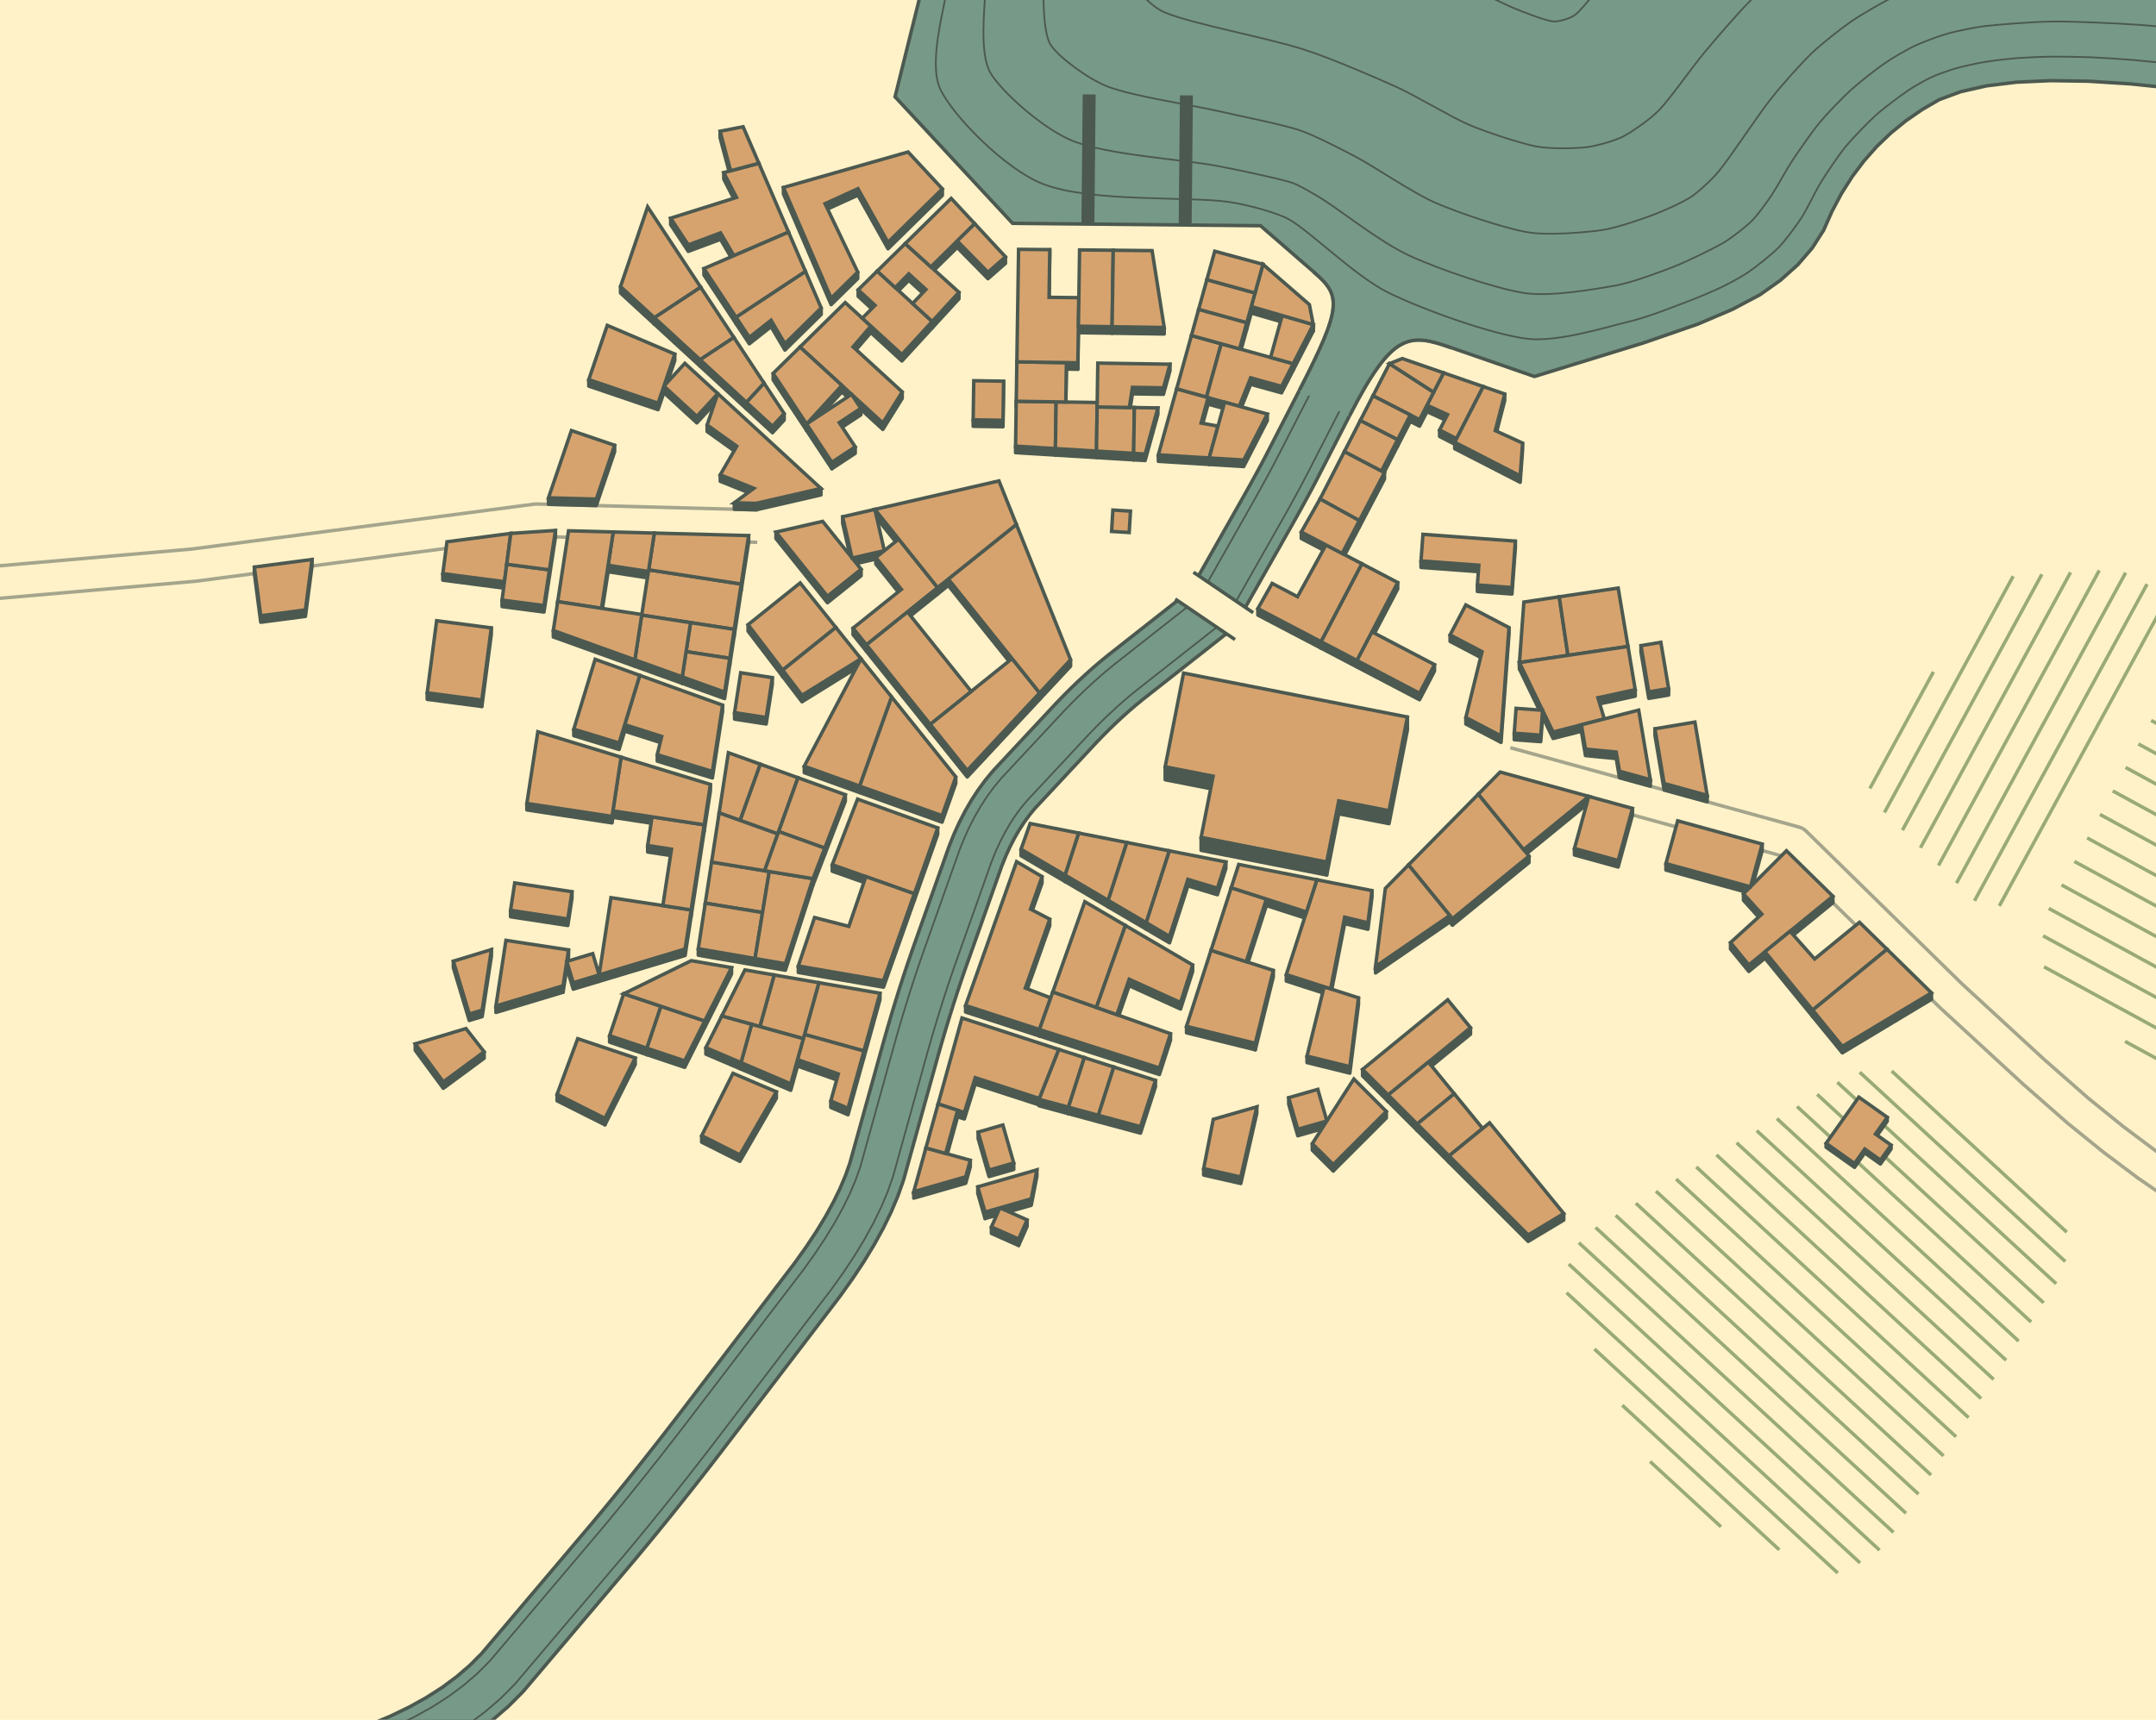 <?xml version="1.0" encoding="UTF-8" standalone="no"?><svg width="132.997" height="106.12" xmlns="http://www.w3.org/2000/svg"><style><![CDATA[@import url("https://fonts.googleapis.com/css?family=IM+Fell+Great+Primer");]]></style><rect x="0" y="0" width="132.997" height="106.12" id="background" fill="#FFF2C8"/><g id="map" transform="translate(71.723 35.834)"><g id="waterbody"><polygon points="25.633,-92.498 35.003,-91.118 68.56,-81.972 76.4,-77.936 88.983,-65.802 91.063,-53.577 91.795,-47.56 91.873,-43.675 91.527,-40.565 90.758,-38.229 89.643,-36.214 88.182,-34.521 86.374,-33.15 84.221,-32.1 81.945,-31.236 79.547,-30.556 77.027,-30.061 74.385,-29.75 71.621,-29.625 68.735,-29.685 65.727,-29.929 62.597,-30.358 59.725,-30.656 57.11,-30.823 54.754,-30.858 52.655,-30.762 50.814,-30.535 49.231,-30.177 47.905,-29.687 46.838,-29.067 45.839,-28.377 44.909,-27.619 44.048,-26.793 43.256,-25.898 42.532,-24.935 41.878,-23.903 41.292,-22.803 40.775,-21.635 40.072,-20.535 39.183,-19.504 38.108,-18.542 36.847,-17.649 35.151,-16.748 33.017,-15.838 29.696,-14.688 22.933,-12.603 12.647,-16.164 6.034,-21.905 -9.259,-22.053 -16.51,-29.861 -14.577,-37.654 -13.701,-41.694 -13.239,-44.579 -12.974,-47.175 -12.908,-49.482 -12.968,-51.789 -13.155,-54.095 -13.469,-56.4 -13.909,-58.705 -14.21,-60.994 -14.37,-63.268 -14.39,-65.525 -14.27,-67.767 -13.925,-70.264 -13.354,-73.019 -12.304,-76.846 -10.007,-84.196 -1.825,-91.503" fill="#779988" stroke="#4C5950" stroke-width="0.214"/><path d="M -7.941,-83.316 C -6.555,-84.714 -1.982,-88.377 1.529,-89.209 C 6.404,-90.366 17.267,-90.768 23.031,-90.663 C 26.57,-90.598 34.157,-89.446 38.148,-88.542 C 44.945,-87.003 58.068,-83.443 64.325,-81.312 C 68.036,-80.048 74.039,-77.179 76.169,-75.593 C 79.193,-73.34 84.315,-68.02 86.147,-65.055 C 87.895,-62.227 88.86,-56.473 89.396,-54.188 C 89.863,-52.199 90.099,-48.955 90.205,-47.767 C 90.309,-46.591 90.338,-44.636 90.315,-43.865 C 90.29,-43.042 90.121,-41.607 90.002,-41 C 89.885,-40.402 89.531,-39.339 89.335,-38.874 C 89.133,-38.395 88.641,-37.516 88.365,-37.119 C 88.09,-36.722 87.456,-35.987 87.106,-35.659 C 86.755,-35.332 85.962,-34.734 85.528,-34.467 C 85.086,-34.195 84.111,-33.723 83.597,-33.498 C 83.084,-33.274 82.011,-32.869 81.455,-32.686 C 80.903,-32.503 79.764,-32.18 79.179,-32.04 C 78.595,-31.901 77.392,-31.665 76.776,-31.569 C 76.16,-31.473 74.893,-31.324 74.245,-31.272 C 73.596,-31.219 72.265,-31.159 71.584,-31.151 C 70.903,-31.143 69.507,-31.172 68.793,-31.209 C 68.077,-31.246 66.613,-31.37 65.866,-31.447 C 65.103,-31.526 63.585,-31.74 62.825,-31.827 C 62.074,-31.913 60.619,-32.069 59.915,-32.129 C 59.216,-32.188 57.879,-32.275 57.241,-32.301 C 56.603,-32.327 55.387,-32.346 54.81,-32.339 C 54.234,-32.331 53.138,-32.283 52.62,-32.241 C 52.102,-32.199 51.123,-32.081 50.662,-32.003 C 50.203,-31.925 49.335,-31.733 48.931,-31.617 C 48.537,-31.504 47.775,-31.235 47.416,-31.068 C 47.083,-30.913 46.352,-30.505 45.967,-30.242 C 45.51,-29.929 44.507,-29.188 43.993,-28.725 C 43.496,-28.277 42.55,-27.301 42.114,-26.77 C 41.687,-26.249 40.951,-25.148 40.611,-24.598 C 40.272,-24.051 39.743,-22.919 39.416,-22.414 C 39.099,-21.925 38.408,-20.99 38.008,-20.58 C 37.568,-20.129 36.608,-19.376 36.13,-19.043 C 35.727,-18.763 34.868,-18.305 34.436,-18.097 C 34.005,-17.889 32.938,-17.438 32.303,-17.201 C 31.653,-16.959 29.928,-16.26 28.798,-15.998 C 27.549,-15.709 24.394,-14.699 22.492,-14.93 C 20.334,-15.191 15.986,-16.743 13.862,-17.807 C 11.858,-18.812 9.124,-21.538 7.792,-22.297 C 7.085,-22.7 5.194,-23.214 4.094,-23.372 C 1.549,-23.74 -4.417,-23.325 -7.401,-24.489 C -9.735,-25.4 -12.951,-28.703 -13.716,-30.325 C -14.493,-31.973 -13.432,-35.426 -13.243,-36.876 C -13.072,-38.18 -12.468,-40.327 -12.294,-41.217 C -12.124,-42.083 -11.878,-43.627 -11.786,-44.301 C -11.69,-45.01 -11.555,-46.359 -11.511,-46.997 C -11.466,-47.642 -11.431,-48.897 -11.428,-49.506 C -11.426,-50.115 -11.46,-51.317 -11.492,-51.91 C -11.524,-52.509 -11.622,-53.697 -11.686,-54.285 C -11.749,-54.87 -11.912,-56.031 -12.002,-56.608 C -12.093,-57.195 -12.317,-58.349 -12.406,-58.924 C -12.489,-59.468 -12.646,-60.577 -12.697,-61.142 C -12.746,-61.678 -12.83,-62.922 -12.835,-63.629 C -12.841,-64.543 -12.804,-66.405 -12.742,-67.351 C -12.694,-68.078 -12.518,-69.428 -12.414,-70.048 C -12.311,-70.665 -12.019,-72.055 -11.826,-72.824 C -11.629,-73.612 -11.15,-75.667 -10.702,-76.877 C -10.226,-78.164 -9.442,-81.804 -7.941,-83.316" fill="none" stroke="#4C5950" stroke-width="0.107"/><path d="M -5.299,-81.719 C -3.832,-82.912 0.754,-85.723 4,-86.456 C 7.924,-87.343 17.044,-88.028 22.097,-87.907 C 26.144,-87.81 34.761,-86.582 39.276,-85.61 C 45.108,-84.355 56.226,-81.289 61.452,-79.438 C 65.443,-78.024 72.072,-74.882 74.539,-73.118 C 77.351,-71.107 81.658,-66.278 83.247,-63.851 C 84.859,-61.39 86.259,-56.38 86.863,-54.301 C 87.416,-52.394 87.726,-49.171 87.863,-47.95 C 87.995,-46.776 88.021,-44.854 88.008,-44.119 C 87.995,-43.362 87.845,-42.088 87.752,-41.577 C 87.659,-41.066 87.377,-40.185 87.226,-39.814 C 87.071,-39.433 86.688,-38.75 86.48,-38.448 C 86.272,-38.145 85.789,-37.586 85.519,-37.336 C 85.262,-37.097 84.645,-36.615 84.275,-36.4 C 83.916,-36.191 82.957,-35.72 82.349,-35.489 C 81.535,-35.179 79.815,-34.612 78.913,-34.358 C 78.228,-34.165 76.97,-33.91 76.408,-33.816 C 75.818,-33.717 74.633,-33.586 74.043,-33.539 C 73.434,-33.49 72.18,-33.433 71.536,-33.426 C 70.917,-33.419 69.59,-33.443 68.884,-33.482 C 68.229,-33.518 66.611,-33.659 65.648,-33.751 C 64.436,-33.865 61.737,-34.196 60.24,-34.301 C 58.844,-34.4 56.206,-34.516 54.967,-34.507 C 53.72,-34.497 51.61,-34.324 50.749,-34.226 C 50.049,-34.147 48.882,-33.892 48.414,-33.761 C 47.872,-33.608 46.844,-33.221 46.364,-32.993 C 45.908,-32.778 44.983,-32.24 44.521,-31.919 C 44.005,-31.56 42.945,-30.733 42.42,-30.253 C 41.92,-29.796 40.96,-28.8 40.513,-28.258 C 40.043,-27.69 39.221,-26.5 38.832,-25.91 C 38.453,-25.337 37.857,-24.226 37.538,-23.752 C 37.251,-23.326 36.665,-22.523 36.328,-22.191 C 35.997,-21.866 35.138,-21.176 34.597,-20.859 C 33.952,-20.482 32.411,-19.729 31.515,-19.374 C 30.748,-19.07 28.963,-18.398 27.911,-18.211 C 26.759,-18.006 23.957,-17.513 22.358,-17.746 C 20.56,-18.009 16.963,-19.25 15.195,-20.07 C 13.411,-20.898 10.891,-22.903 9.855,-23.545 C 9.34,-23.864 8.395,-24.427 7.935,-24.572 C 7.197,-24.805 4.904,-25.302 3.364,-25.596 C 1.232,-26.004 -3.401,-26.257 -5.605,-27.162 C -7.379,-27.891 -9.954,-30.176 -10.63,-31.346 C -11.306,-32.517 -10.995,-35.218 -10.934,-36.392 C -10.873,-37.564 -10.32,-39.646 -10.15,-40.596 C -9.989,-41.499 -9.702,-43.142 -9.6,-43.884 C -9.499,-44.614 -9.345,-46.045 -9.301,-46.744 C -9.261,-47.386 -9.203,-48.9 -9.23,-49.771 C -9.263,-50.817 -9.406,-53.301 -9.55,-54.732 C -9.714,-56.364 -10.179,-59.338 -10.329,-60.698 C -10.431,-61.622 -10.539,-63.193 -10.552,-63.836 C -10.57,-64.668 -10.516,-66.271 -10.464,-67.039 C -10.418,-67.728 -10.262,-69.058 -10.157,-69.696 C -10.054,-70.314 -9.769,-71.703 -9.566,-72.466 C -9.354,-73.267 -8.892,-75.28 -8.381,-76.388 C -7.878,-77.478 -6.757,-80.533 -5.299,-81.719" fill="none" stroke="#4C5950" stroke-width="0.107"/><path d="M -2.102,-79.144 C -0.75,-80.055 3.39,-82.193 6.259,-82.772 C 9.541,-83.435 17.425,-84.141 21.938,-84.002 C 26.028,-83.875 34.747,-82.706 39.321,-81.752 C 44.516,-80.667 54.338,-77.934 58.912,-76.284 C 62.831,-74.87 69.375,-71.728 71.875,-70.007 C 74.457,-68.23 78.262,-64.001 79.676,-61.989 C 81.142,-59.905 82.642,-55.636 83.249,-53.83 C 83.828,-52.106 84.222,-49.123 84.386,-47.967 C 84.542,-46.863 84.577,-45.084 84.58,-44.426 C 84.582,-43.779 84.473,-42.744 84.407,-42.359 C 84.347,-42.006 84.16,-41.36 84.014,-41.093 C 83.851,-40.795 83.388,-40.12 83.028,-39.832 C 82.634,-39.518 81.587,-38.93 80.958,-38.654 C 80.298,-38.365 78.888,-37.898 78.154,-37.696 C 77.555,-37.532 76.247,-37.259 75.541,-37.167 C 74.665,-37.052 72.778,-36.888 71.77,-36.86 C 71.046,-36.839 69.257,-36.891 68.196,-36.962 C 66.564,-37.07 62.976,-37.447 61.009,-37.576 C 59.394,-37.681 56.502,-37.809 55.228,-37.807 C 53.943,-37.805 51.718,-37.66 50.782,-37.56 C 49.93,-37.469 48.427,-37.186 47.782,-37.014 C 47.109,-36.835 45.789,-36.357 45.154,-36.058 C 44.474,-35.737 43.127,-34.96 42.469,-34.508 C 41.85,-34.083 40.608,-33.103 40.013,-32.53 C 39.443,-31.981 38.195,-30.596 37.536,-29.757 C 36.614,-28.585 35.114,-26.264 34.316,-25.283 C 33.866,-24.729 32.986,-23.943 32.609,-23.694 C 32.103,-23.359 30.877,-22.806 30.193,-22.552 C 29.522,-22.304 27.955,-21.754 27.033,-21.627 C 26.077,-21.496 23.797,-21.291 22.525,-21.502 C 21.127,-21.734 18.266,-22.689 16.822,-23.322 C 15.417,-23.937 13.091,-25.529 11.973,-26.125 C 11.083,-26.601 9.331,-27.501 8.429,-27.803 C 7.403,-28.146 4.897,-28.645 3.465,-28.972 C 1.666,-29.382 -1.867,-29.89 -3.441,-30.512 C -4.653,-30.991 -6.464,-32.35 -6.917,-33.078 C -7.339,-33.754 -7.387,-35.7 -7.332,-36.748 C -7.252,-38.252 -6.616,-41.231 -6.406,-42.744 C -6.259,-43.797 -6.032,-45.659 -5.979,-46.469 C -5.924,-47.328 -5.89,-49.203 -5.923,-50.215 C -5.96,-51.372 -6.137,-53.899 -6.264,-55.267 C -6.4,-56.728 -6.767,-59.394 -6.889,-60.609 C -6.987,-61.576 -7.114,-63.228 -7.134,-63.912 C -7.156,-64.667 -7.11,-66.073 -7.067,-66.721 C -7.026,-67.345 -6.886,-68.569 -6.786,-69.167 C -6.687,-69.757 -6.424,-71.059 -6.223,-71.758 C -6.014,-72.485 -5.571,-74.24 -5.07,-75.14 C -4.605,-75.972 -3.378,-78.284 -2.102,-79.144" fill="none" stroke="#4C5950" stroke-width="0.107"/><path d="M 1.822,-75.107 C 2.885,-75.672 6.251,-77.166 8.637,-77.559 C 11.348,-78.005 18.116,-78.612 22.123,-78.448 C 25.982,-78.29 34.268,-77.231 38.639,-76.333 C 43.305,-75.375 52.059,-72.927 56.107,-71.466 C 59.757,-70.149 65.796,-67.222 68.122,-65.691 C 70.401,-64.193 73.689,-60.695 74.899,-59.105 C 76.156,-57.452 77.553,-54.036 78.098,-52.576 C 78.632,-51.147 79.107,-48.579 79.224,-47.521 C 79.343,-46.44 79.339,-44.608 79.048,-43.999 C 78.761,-43.398 77.459,-42.903 76.914,-42.68 C 76.412,-42.475 75.263,-42.289 74.66,-42.209 C 73.998,-42.121 72.488,-41.993 71.642,-41.978 C 70.898,-41.965 69.04,-42.026 67.928,-42.091 C 66.504,-42.175 63.337,-42.469 61.588,-42.569 C 59.994,-42.66 56.992,-42.795 55.585,-42.794 C 54.232,-42.794 51.78,-42.678 50.688,-42.562 C 49.667,-42.454 47.707,-42.115 46.787,-41.862 C 45.752,-41.577 43.728,-40.835 42.756,-40.38 C 41.841,-39.951 40.129,-38.932 39.333,-38.372 C 38.535,-37.809 37.002,-36.523 36.273,-35.812 C 35.527,-35.083 34.123,-33.443 33.41,-32.589 C 32.614,-31.634 31.324,-29.766 30.617,-29.035 C 30.05,-28.45 28.891,-27.66 28.384,-27.402 C 27.875,-27.143 26.722,-26.816 26.118,-26.748 C 25.475,-26.675 23.921,-26.63 23.049,-26.797 C 22.102,-26.98 20.008,-27.661 18.88,-28.141 C 17.826,-28.59 15.671,-29.898 14.429,-30.464 C 13.239,-31.007 10.415,-32.229 8.737,-32.769 C 6.342,-33.54 1.92,-34.326 0.127,-35.068 C -0.738,-35.426 -1.848,-36.655 -1.975,-37.202 C -2.203,-38.18 -1.595,-40.519 -1.451,-41.842 C -1.326,-42.989 -1.045,-45.243 -0.98,-46.356 C -0.919,-47.409 -0.896,-49.592 -0.93,-50.718 C -0.969,-51.964 -1.159,-54.528 -1.272,-55.846 C -1.389,-57.209 -1.69,-59.664 -1.792,-60.763 C -1.879,-61.689 -2.013,-63.283 -2.028,-63.951 C -2.042,-64.595 -2.001,-65.93 -1.923,-66.614 C -1.822,-67.503 -1.536,-69.283 -1.319,-70.161 C -1.148,-70.852 -0.76,-72.19 -0.406,-72.748 C -0.09,-73.246 0.911,-74.622 1.822,-75.107" fill="none" stroke="#4C5950" stroke-width="0.107"/><path d="M 6.682,-68.415 C 7.281,-68.842 9.614,-69.739 11.298,-69.955 C 13.383,-70.223 18.949,-70.626 22.396,-70.433 C 25.828,-70.241 33.295,-69.315 37.28,-68.501 C 41.403,-67.659 49.057,-65.516 52.565,-64.273 C 55.79,-63.13 60.98,-60.616 62.953,-59.404 C 64.822,-58.255 67.364,-55.662 68.271,-54.618 C 69.3,-53.434 70.266,-51.295 70.579,-50.628 C 70.712,-50.345 70.746,-49.722 70.589,-49.671 C 70.254,-49.562 68.854,-49.678 67.827,-49.731 C 66.643,-49.792 63.803,-50.027 62.142,-50.109 C 60.592,-50.186 57.509,-50.32 55.977,-50.315 C 54.52,-50.309 51.738,-50.205 50.422,-50.065 C 49.11,-49.926 46.586,-49.485 45.384,-49.191 C 44.016,-48.855 41.697,-48.048 40.719,-47.686 C 40.122,-47.465 38.984,-46.93 38.452,-46.622 C 37.596,-46.126 35.613,-44.906 34.544,-44.109 C 33.528,-43.352 31.628,-41.722 30.739,-40.872 C 29.884,-40.054 28.456,-38.399 27.793,-37.652 C 27.067,-36.833 26.012,-35.399 25.499,-34.963 C 25.189,-34.701 24.421,-34.476 24.089,-34.511 C 23.625,-34.561 22.344,-35.041 21.528,-35.39 C 20.601,-35.787 18.433,-36.927 17.115,-37.499 C 15.771,-38.083 12.995,-39.11 11.62,-39.695 C 10.282,-40.265 7.648,-40.946 6.979,-41.814 C 6.339,-42.644 6.597,-45.081 6.549,-46.27 C 6.501,-47.45 6.63,-49.94 6.593,-51.247 C 6.557,-52.523 6.36,-55.26 6.25,-56.722 C 6.112,-58.56 5.773,-61.808 5.691,-63.226 C 5.64,-64.1 5.619,-65.483 5.713,-65.973 C 5.82,-66.534 6.078,-67.984 6.682,-68.415" fill="none" stroke="#4C5950" stroke-width="0.107"/></g><g fill="none"><polyline points="21.178,11.266 38.992,16.165 48.605,25.587 53.699,30.277 56.479,32.717 58.643,34.469 60.757,36.054 62.821,37.473 65.351,39.08 68.347,40.876 72.791,43.402 81.628,48.29" stroke="#A5A58C" stroke-width="2.214" stroke-linejoin="round" stroke-linecap="butt"/><polyline points="21.178,11.266 38.992,16.165 48.605,25.587 53.699,30.277 56.479,32.717 58.643,34.469 60.757,36.054 62.821,37.473 65.351,39.08 68.347,40.876 72.791,43.402 81.628,48.29" stroke="#FFF2C8" stroke-width="1.786" stroke-linejoin="round" stroke-linecap="round"/></g><g fill="none"><polyline points="-24.985,-3.371 -38.646,-3.735 -59.769,-0.963 -88.158,1.512" stroke="#A5A58C" stroke-width="2.214" stroke-linejoin="round" stroke-linecap="butt"/><polyline points="-24.985,-3.371 -38.646,-3.735 -59.769,-0.963 -88.158,1.512" stroke="#FFF2C8" stroke-width="1.786" stroke-linejoin="round" stroke-linecap="round"/></g><g fill="none"><polyline points="10.013,-11.032 9.457,-9.949 9.169,-9.388 8.964,-8.987 8.778,-8.626 8.614,-8.306 8.449,-7.985 8.284,-7.664 8.12,-7.343 7.955,-7.023 7.777,-6.682 7.586,-6.322 7.381,-5.942 7.163,-5.542 6.932,-5.123 6.687,-4.683 6.429,-4.224 6.157,-3.745 5.886,-3.266 5.615,-2.787 5.343,-2.309 5.072,-1.83 4.766,-1.291 4.427,-0.692 3.952,0.146 3.036,1.762 1.585,2.904 0.832,3.496 0.295,3.919 -0.189,4.299 -0.619,4.638 -1.049,4.976 -1.478,5.314 -1.908,5.653 -2.338,5.991 -2.768,6.344 -3.197,6.712 -3.625,7.095 -4.053,7.493 -4.481,7.905 -4.908,8.332 -5.335,8.774 -5.761,9.231 -6.187,9.688 -6.613,10.145 -7.04,10.602 -7.466,11.059 -7.892,11.516 -8.318,11.973 -8.744,12.429 -9.171,12.886 -9.575,13.375 -9.958,13.897 -10.32,14.45 -10.659,15.036 -10.978,15.654 -11.274,16.304 -11.549,16.986 -11.802,17.701 -12.056,18.415 -12.309,19.13 -12.562,19.844 -12.816,20.559 -13.069,21.273 -13.323,21.988 -13.576,22.702 -13.829,23.416 -14.08,24.147 -14.329,24.894 -14.575,25.656 -14.818,26.435 -15.06,27.23 -15.299,28.04 -15.535,28.867 -15.769,29.71 -16.003,30.553 -16.237,31.396 -16.471,32.239 -16.705,33.081 -16.939,33.924 -17.173,34.767 -17.407,35.61 -17.641,36.453 -17.948,37.323 -18.326,38.221 -18.777,39.147 -19.3,40.1 -19.896,41.081 -20.564,42.089 -21.304,43.125 -22.116,44.189 -22.928,45.253 -23.741,46.316 -24.553,47.38 -25.365,48.443 -26.177,49.507 -26.99,50.571 -27.802,51.634 -28.614,52.698 -29.418,53.738 -30.213,54.754 -30.998,55.747 -31.776,56.717 -32.544,57.663 -33.303,58.586 -34.054,59.485 -34.796,60.36 -35.537,61.236 -36.279,62.112 -37.021,62.987 -37.763,63.863 -38.504,64.738 -39.246,65.614 -39.988,66.489 -40.73,67.365 -41.556,68.195 -42.466,68.978 -43.461,69.716 -44.54,70.407 -45.703,71.052 -46.951,71.652 -48.282,72.205 -49.699,72.713 -51.115,73.22 -52.531,73.727 -53.947,74.235 -55.363,74.742 -56.779,75.249 -58.195,75.757 -59.612,76.264 -61.028,76.772 -62.3,77.305 -63.428,77.866 -64.413,78.453 -65.254,79.067 -65.95,79.707 -66.503,80.374 -66.912,81.067 -67.177,81.788 -67.442,82.508 -67.708,83.228 -67.973,83.948 -68.238,84.668 -68.536,85.478 -68.868,86.378 -69.332,87.638 -70.226,90.068" stroke="#4C5950" stroke-width="3.684" stroke-linejoin="round" stroke-linecap="butt"/><polyline points="10.013,-11.032 9.457,-9.949 9.169,-9.388 8.964,-8.987 8.778,-8.626 8.614,-8.306 8.449,-7.985 8.284,-7.664 8.12,-7.343 7.955,-7.023 7.777,-6.682 7.586,-6.322 7.381,-5.942 7.163,-5.542 6.932,-5.123 6.687,-4.683 6.429,-4.224 6.157,-3.745 5.886,-3.266 5.615,-2.787 5.343,-2.309 5.072,-1.83 4.766,-1.291 4.427,-0.692 3.952,0.146 3.036,1.762 1.585,2.904 0.832,3.496 0.295,3.919 -0.189,4.299 -0.619,4.638 -1.049,4.976 -1.478,5.314 -1.908,5.653 -2.338,5.991 -2.768,6.344 -3.197,6.712 -3.625,7.095 -4.053,7.493 -4.481,7.905 -4.908,8.332 -5.335,8.774 -5.761,9.231 -6.187,9.688 -6.613,10.145 -7.04,10.602 -7.466,11.059 -7.892,11.516 -8.318,11.973 -8.744,12.429 -9.171,12.886 -9.575,13.375 -9.958,13.897 -10.32,14.45 -10.659,15.036 -10.978,15.654 -11.274,16.304 -11.549,16.986 -11.802,17.701 -12.056,18.415 -12.309,19.13 -12.562,19.844 -12.816,20.559 -13.069,21.273 -13.323,21.988 -13.576,22.702 -13.829,23.416 -14.08,24.147 -14.329,24.894 -14.575,25.656 -14.818,26.435 -15.06,27.23 -15.299,28.04 -15.535,28.867 -15.769,29.71 -16.003,30.553 -16.237,31.396 -16.471,32.239 -16.705,33.081 -16.939,33.924 -17.173,34.767 -17.407,35.61 -17.641,36.453 -17.948,37.323 -18.326,38.221 -18.777,39.147 -19.3,40.1 -19.896,41.081 -20.564,42.089 -21.304,43.125 -22.116,44.189 -22.928,45.253 -23.741,46.316 -24.553,47.38 -25.365,48.443 -26.177,49.507 -26.99,50.571 -27.802,51.634 -28.614,52.698 -29.418,53.738 -30.213,54.754 -30.998,55.747 -31.776,56.717 -32.544,57.663 -33.303,58.586 -34.054,59.485 -34.796,60.36 -35.537,61.236 -36.279,62.112 -37.021,62.987 -37.763,63.863 -38.504,64.738 -39.246,65.614 -39.988,66.489 -40.73,67.365 -41.556,68.195 -42.466,68.978 -43.461,69.716 -44.54,70.407 -45.703,71.052 -46.951,71.652 -48.282,72.205 -49.699,72.713 -51.115,73.22 -52.531,73.727 -53.947,74.235 -55.363,74.742 -56.779,75.249 -58.195,75.757 -59.612,76.264 -61.028,76.772 -62.3,77.305 -63.428,77.866 -64.413,78.453 -65.254,79.067 -65.95,79.707 -66.503,80.374 -66.912,81.067 -67.177,81.788 -67.442,82.508 -67.708,83.228 -67.973,83.948 -68.238,84.668 -68.536,85.478 -68.868,86.378 -69.332,87.638 -70.226,90.068" stroke="#779988" stroke-width="3.255" stroke-linejoin="round" stroke-linecap="round"/><polyline points="10.013,-11.032 9.457,-9.949 9.169,-9.388 8.964,-8.987 8.778,-8.626 8.614,-8.306 8.449,-7.985 8.284,-7.664 8.12,-7.343 7.955,-7.023 7.777,-6.682 7.586,-6.322 7.381,-5.942 7.163,-5.542 6.932,-5.123 6.687,-4.683 6.429,-4.224 6.157,-3.745 5.886,-3.266 5.615,-2.787 5.343,-2.309 5.072,-1.83 4.766,-1.291 4.427,-0.692 3.952,0.146 3.036,1.762 1.585,2.904 0.832,3.496 0.295,3.919 -0.189,4.299 -0.619,4.638 -1.049,4.976 -1.478,5.314 -1.908,5.653 -2.338,5.991 -2.768,6.344 -3.197,6.712 -3.625,7.095 -4.053,7.493 -4.481,7.905 -4.908,8.332 -5.335,8.774 -5.761,9.231 -6.187,9.688 -6.613,10.145 -7.04,10.602 -7.466,11.059 -7.892,11.516 -8.318,11.973 -8.744,12.429 -9.171,12.886 -9.575,13.375 -9.958,13.897 -10.32,14.45 -10.659,15.036 -10.978,15.654 -11.274,16.304 -11.549,16.986 -11.802,17.701 -12.056,18.415 -12.309,19.13 -12.562,19.844 -12.816,20.559 -13.069,21.273 -13.323,21.988 -13.576,22.702 -13.829,23.416 -14.08,24.147 -14.329,24.894 -14.575,25.656 -14.818,26.435 -15.06,27.23 -15.299,28.04 -15.535,28.867 -15.769,29.71 -16.003,30.553 -16.237,31.396 -16.471,32.239 -16.705,33.081 -16.939,33.924 -17.173,34.767 -17.407,35.61 -17.641,36.453 -17.948,37.323 -18.326,38.221 -18.777,39.147 -19.3,40.1 -19.896,41.081 -20.564,42.089 -21.304,43.125 -22.116,44.189 -22.928,45.253 -23.741,46.316 -24.553,47.38 -25.365,48.443 -26.177,49.507 -26.99,50.571 -27.802,51.634 -28.614,52.698 -29.418,53.738 -30.213,54.754 -30.998,55.747 -31.776,56.717 -32.544,57.663 -33.303,58.586 -34.054,59.485 -34.796,60.36 -35.537,61.236 -36.279,62.112 -37.021,62.987 -37.763,63.863 -38.504,64.738 -39.246,65.614 -39.988,66.489 -40.73,67.365 -41.556,68.195 -42.466,68.978 -43.461,69.716 -44.54,70.407 -45.703,71.052 -46.951,71.652 -48.282,72.205 -49.699,72.713 -51.115,73.22 -52.531,73.727 -53.947,74.235 -55.363,74.742 -56.779,75.249 -58.195,75.757 -59.612,76.264 -61.028,76.772 -62.3,77.305 -63.428,77.866 -64.413,78.453 -65.254,79.067 -65.95,79.707 -66.503,80.374 -66.912,81.067 -67.177,81.788 -67.442,82.508 -67.708,83.228 -67.973,83.948 -68.238,84.668 -68.536,85.478 -68.868,86.378 -69.332,87.638 -70.226,90.068" stroke="#4C5950" stroke-width="2.21" stroke-linejoin="round" stroke-linecap="butt"/><polyline points="10.013,-11.032 9.457,-9.949 9.169,-9.388 8.964,-8.987 8.778,-8.626 8.614,-8.306 8.449,-7.985 8.284,-7.664 8.12,-7.343 7.955,-7.023 7.777,-6.682 7.586,-6.322 7.381,-5.942 7.163,-5.542 6.932,-5.123 6.687,-4.683 6.429,-4.224 6.157,-3.745 5.886,-3.266 5.615,-2.787 5.343,-2.309 5.072,-1.83 4.766,-1.291 4.427,-0.692 3.952,0.146 3.036,1.762 1.585,2.904 0.832,3.496 0.295,3.919 -0.189,4.299 -0.619,4.638 -1.049,4.976 -1.478,5.314 -1.908,5.653 -2.338,5.991 -2.768,6.344 -3.197,6.712 -3.625,7.095 -4.053,7.493 -4.481,7.905 -4.908,8.332 -5.335,8.774 -5.761,9.231 -6.187,9.688 -6.613,10.145 -7.04,10.602 -7.466,11.059 -7.892,11.516 -8.318,11.973 -8.744,12.429 -9.171,12.886 -9.575,13.375 -9.958,13.897 -10.32,14.45 -10.659,15.036 -10.978,15.654 -11.274,16.304 -11.549,16.986 -11.802,17.701 -12.056,18.415 -12.309,19.13 -12.562,19.844 -12.816,20.559 -13.069,21.273 -13.323,21.988 -13.576,22.702 -13.829,23.416 -14.08,24.147 -14.329,24.894 -14.575,25.656 -14.818,26.435 -15.06,27.23 -15.299,28.04 -15.535,28.867 -15.769,29.71 -16.003,30.553 -16.237,31.396 -16.471,32.239 -16.705,33.081 -16.939,33.924 -17.173,34.767 -17.407,35.61 -17.641,36.453 -17.948,37.323 -18.326,38.221 -18.777,39.147 -19.3,40.1 -19.896,41.081 -20.564,42.089 -21.304,43.125 -22.116,44.189 -22.928,45.253 -23.741,46.316 -24.553,47.38 -25.365,48.443 -26.177,49.507 -26.99,50.571 -27.802,51.634 -28.614,52.698 -29.418,53.738 -30.213,54.754 -30.998,55.747 -31.776,56.717 -32.544,57.663 -33.303,58.586 -34.054,59.485 -34.796,60.36 -35.537,61.236 -36.279,62.112 -37.021,62.987 -37.763,63.863 -38.504,64.738 -39.246,65.614 -39.988,66.489 -40.73,67.365 -41.556,68.195 -42.466,68.978 -43.461,69.716 -44.54,70.407 -45.703,71.052 -46.951,71.652 -48.282,72.205 -49.699,72.713 -51.115,73.22 -52.531,73.727 -53.947,74.235 -55.363,74.742 -56.779,75.249 -58.195,75.757 -59.612,76.264 -61.028,76.772 -62.3,77.305 -63.428,77.866 -64.413,78.453 -65.254,79.067 -65.95,79.707 -66.503,80.374 -66.912,81.067 -67.177,81.788 -67.442,82.508 -67.708,83.228 -67.973,83.948 -68.238,84.668 -68.536,85.478 -68.868,86.378 -69.332,87.638 -70.226,90.068" stroke="#779988" stroke-width="1.996" stroke-linejoin="round" stroke-linecap="round"/><g><path fill="#779988" stroke="#779988" stroke-width="0.214" stroke-linejoin="round" stroke-linecap="round" d="M 8.47,-11.824 C 11.104,-16.956 10.994,-17.599 9.34,-19.034 L 17.79,-14.384 C 15.219,-15.274 14.191,-15.371 11.556,-10.24 Z"/><path fill="none" stroke="#4C5950" stroke-width="0.214" stroke-linejoin="round" stroke-linecap="round" d="M 8.47,-11.824 C 11.104,-16.956 10.994,-17.599 9.34,-19.034 M 11.556,-10.24 C 14.191,-15.371 15.219,-15.274 17.79,-14.384"/></g><g fill="none"><line x1="5.022" y1="2.802" x2="1.335" y2="0.302" stroke="#4C5950" stroke-width="2.214" stroke-linejoin="round" stroke-linecap="butt"/><line x1="5.022" y1="2.802" x2="1.335" y2="0.302" stroke="#FFF2C8" stroke-width="1.786" stroke-linejoin="round" stroke-linecap="round"/></g></g><g fill="#D6A36E" stroke="#4C5950" stroke-width="0.214"><polygon points="-3.073,-4.362 -1.986,-4.296 -2.067,-2.976 -3.153,-3.042"/></g><g fill="#D6A36E" stroke="#4C5950" stroke-width="0.214"><g fill="#4C5950" stroke="#4C5950" stroke-width="0.214" stroke-linejoin="round"><polygon points="10.119,18.156 6.973,17.539 2.37,16.635 2.37,15.835 6.973,16.739 10.119,17.356"/><polygon points="3.111,12.86 0.153,12.28 0.153,11.48 3.111,12.06"/><polygon points="15.096,9.209 14.496,12.267 13.962,14.989 10.86,14.381 10.119,18.156 10.119,17.356 10.86,13.581 13.962,14.189 14.496,11.467 15.096,8.409"/></g><polygon points="10.119,17.356 6.973,16.739 2.37,15.835 3.111,12.06 0.153,11.48 0.688,8.757 1.288,5.699 4.245,6.28 8.849,7.183 11.994,7.8 15.096,8.409 14.496,11.467 13.962,14.189 10.86,13.581"/></g><g fill="#D6A36E" stroke="#4C5950" stroke-width="0.214"><g fill="#4C5950" stroke="#4C5950" stroke-width="0.214" stroke-linejoin="round"><polygon points="-7.591,7.32 -12.057,12.108 -14.344,9.257 -14.344,8.857 -12.057,11.708 -7.591,6.92"/><polygon points="-11.814,7.227 -12.957,8.145 -14.344,9.257 -16.281,6.842 -18.28,4.349 -18.28,3.949 -16.281,6.442 -14.344,8.857 -12.957,7.745 -11.814,6.827"/><polygon points="-5.682,5.273 -7.591,7.32 -13.226,0.295 -13.226,-0.105 -7.591,6.92 -5.682,4.873"/><polygon points="-18.603,-0.308 -20.68,1.358 -23.857,-2.604 -23.857,-3.004 -20.68,0.958 -18.603,-0.708"/><polygon points="-17.171,-1.457 -19.159,-1 -19.743,-3.548 -19.743,-3.948 -19.159,-1.4 -17.171,-1.857"/><polygon points="-13.884,0.823 -15.297,1.957 -18.28,4.349 -19.101,3.325 -19.101,2.925 -18.28,3.949 -15.297,1.557 -13.884,0.423"/><polygon points="-16.119,0.933 -17.697,-1.035 -17.697,-1.435 -16.119,0.533"/><polygon points="-9.025,-3.074 -13.884,0.823 -17.756,-4.004 -17.756,-4.404 -13.884,0.423 -9.025,-3.474"/></g><polygon points="-9.29,4.803 -7.591,6.92 -12.057,11.708 -14.344,8.857"/><polygon points="-11.814,6.827 -12.957,7.745 -14.344,8.857 -16.281,6.442 -18.28,3.949 -16.894,2.837 -15.75,1.92 -13.751,4.413"/><polygon points="-13.226,-0.105 -9.025,-3.474 -5.682,4.873 -7.591,6.92"/><polygon points="-18.603,-0.708 -20.68,0.958 -23.857,-3.004 -20.975,-3.665"/><polygon points="-19.743,-3.948 -17.756,-4.404 -17.171,-1.857 -19.159,-1.4"/><polygon points="-16.283,-2.569 -14.705,-0.601 -13.884,0.423 -15.297,1.557 -18.28,3.949 -19.101,2.925 -16.119,0.533 -17.697,-1.435"/><polygon points="-17.756,-4.404 -10.101,-6.161 -9.025,-3.474 -13.884,0.423"/></g><g fill="#D6A36E" stroke="#4C5950" stroke-width="0.214"><g fill="#4C5950" stroke="#4C5950" stroke-width="0.214" stroke-linejoin="round"><polygon points="-6.618,-7.754 -9.076,-7.904 -9.076,-8.304 -6.618,-8.154"/><polygon points="-6.574,-10.636 -6.618,-7.754 -6.618,-8.154 -6.574,-11.036"/><polygon points="-4.039,-10.597 -4.085,-7.6 -6.618,-7.754 -6.618,-8.154 -4.085,-8 -4.039,-10.997"/><polygon points="-5.977,-10.627 -9.034,-10.674 -9.034,-11.074 -5.977,-11.027"/><polygon points="-5.94,-13.059 -5.977,-10.627 -5.977,-11.027 -5.94,-13.459"/><polygon points="-1.792,-7.46 -4.085,-7.6 -4.085,-8 -1.792,-7.86"/><polygon points="-1.748,-10.287 -1.792,-7.46 -1.792,-7.86 -1.748,-10.687"/><polygon points="-0.296,-10.264 -1.084,-7.417 -1.792,-7.46 -1.792,-7.86 -1.084,-7.817 -0.296,-10.664"/><polygon points="0.451,-12.961 0.047,-11.503 -1.867,-11.533 -2.058,-10.291 -4.044,-10.322 -4.044,-10.722 -2.058,-10.691 -1.867,-11.933 0.047,-11.903 0.451,-13.361"/><polygon points="-5.234,-13.048 -7.072,-13.076 -8.996,-13.106 -8.996,-13.506 -7.072,-13.476 -5.234,-13.448"/><polygon points="-6.965,-20.031 -7.01,-17.088 -7.01,-17.488 -6.965,-20.431"/><polygon points="-5.172,-17.066 -5.195,-15.593 -5.234,-13.048 -5.234,-13.448 -5.195,-15.993 -5.172,-17.466"/><polygon points="-3.122,-15.274 -5.199,-15.306 -5.199,-15.706 -3.122,-15.674"/><polygon points="-3.05,-19.993 -3.122,-15.274 -3.122,-15.674 -3.05,-20.393"/><polygon points="0.094,-15.225 -3.122,-15.274 -3.122,-15.674 0.094,-15.625"/></g><polygon points="-6.618,-8.154 -9.076,-8.304 -9.034,-11.074 -6.574,-11.036"/><polygon points="-6.574,-11.036 -4.039,-10.997 -4.085,-8 -6.618,-8.154"/><polygon points="-5.977,-11.027 -9.034,-11.074 -8.996,-13.506 -5.94,-13.459"/><polygon points="-1.792,-7.86 -4.085,-8 -4.044,-10.722 -1.748,-10.687"/><polygon points="-1.748,-10.687 -0.296,-10.664 -1.084,-7.817 -1.792,-7.86"/><polygon points="-4.044,-10.722 -4.025,-11.966 -4.002,-13.429 -1.642,-13.393 0.451,-13.361 0.047,-11.903 -1.867,-11.933 -2.058,-10.691"/><polygon points="-5.234,-13.448 -7.072,-13.476 -8.996,-13.506 -8.958,-16.043 -8.935,-17.512 -8.89,-20.449 -6.965,-20.431 -7.01,-17.488 -5.172,-17.466 -5.195,-15.993"/><polygon points="-3.122,-15.674 -5.199,-15.706 -5.127,-20.413 -3.05,-20.393"/><polygon points="-3.05,-20.393 -0.654,-20.369 0.094,-15.625 -3.122,-15.674"/><g fill="#4C5950" stroke="#4C5950" stroke-width="0.214" stroke-linejoin="round"><polygon points="2.699,-10.926 0.859,-11.435 0.859,-11.835 2.699,-11.326"/><polygon points="3.611,-14.22 2.699,-10.926 2.699,-11.326 3.611,-14.62"/><polygon points="8.05,-12.992 7.331,-11.593 5.425,-12.121 4.722,-10.366 2.699,-10.926 2.699,-11.326 4.722,-10.766 5.425,-12.521 7.331,-11.993 8.05,-13.392"/><polygon points="2.868,-7.177 1.789,-7.242 -0.267,-7.368 -0.267,-7.768 1.789,-7.642 2.868,-7.577"/><polygon points="2.801,-10.897 2.368,-9.331 2.368,-9.731 2.801,-11.297"/><polygon points="3.412,-9.142 2.868,-7.177 2.868,-7.577 3.412,-9.542"/><polygon points="6.455,-9.886 4.998,-7.047 2.868,-7.177 2.868,-7.577 4.998,-7.447 6.455,-10.286"/><polygon points="9.288,-15.405 8.05,-12.992 6.655,-13.378 6.655,-13.778 8.05,-13.392 9.288,-15.805"/><polygon points="9.288,-15.405 5.462,-16.517 5.462,-16.917 9.288,-15.805"/><polygon points="5.695,-17.356 5.186,-15.517 2.216,-16.339 2.216,-16.739 5.186,-15.917 5.695,-17.756"/><polygon points="5.186,-15.517 4.74,-13.908 1.771,-14.73 1.771,-15.13 4.74,-14.308 5.186,-15.917"/><polygon points="6.185,-19.125 5.695,-17.356 2.725,-18.178 2.725,-18.578 5.695,-17.756 6.185,-19.525"/></g><polygon points="2.699,-11.326 0.859,-11.835 1.771,-15.13 3.611,-14.62"/><polygon points="3.611,-14.62 6.001,-13.959 8.05,-13.392 7.331,-11.993 5.425,-12.521 4.722,-10.766 2.699,-11.326 3.2,-13.136"/><polygon points="2.868,-7.577 1.789,-7.642 -0.267,-7.768 0.376,-10.092 0.859,-11.835 2.801,-11.297 2.368,-9.731 3.412,-9.542"/><polygon points="3.82,-11.015 6.455,-10.286 4.998,-7.447 2.868,-7.577"/><polygon points="7.371,-16.362 9.288,-15.805 8.05,-13.392 6.655,-13.778"/><polygon points="5.462,-16.917 6.185,-19.525 9.05,-17.038 9.288,-15.805"/><polygon points="2.216,-16.739 2.725,-18.578 5.695,-17.756 5.186,-15.917"/><polygon points="5.186,-15.917 4.74,-14.308 1.771,-15.13 2.216,-16.739"/><polygon points="2.725,-18.578 3.211,-20.332 6.185,-19.525 5.695,-17.756"/></g><g fill="#D6A36E" stroke="#4C5950" stroke-width="0.214"><g fill="#4C5950" stroke="#4C5950" stroke-width="0.214" stroke-linejoin="round"><polygon points="21.756,-2.045 21.635,-0.402 21.545,0.819 19.412,0.662 19.412,0.262 21.545,0.419 21.635,-0.802 21.756,-2.445"/><polygon points="19.502,-0.559 17.99,-0.67 15.934,-0.821 15.934,-1.221 17.99,-1.07 19.502,-0.959"/><polygon points="21.363,3.291 21.196,5.56 21.035,7.762 20.872,9.977 18.701,8.84 18.701,8.44 20.872,9.577 21.035,7.362 21.196,5.16 21.363,2.891"/><polygon points="19.699,4.776 17.728,3.743 17.728,3.343 19.699,4.376"/><polygon points="16.767,5.577 15.843,7.342 11.978,5.318 11.978,4.918 15.843,6.942 16.767,5.177"/><polygon points="14.497,0.51 11.978,5.318 9.765,4.158 9.765,3.758 11.978,4.918 14.497,0.11"/><polygon points="9.765,4.158 7.458,2.95 5.871,2.118 5.871,1.718 7.458,2.55 9.765,3.758"/><polygon points="12.284,-0.65 11.509,0.829 10.594,2.577 9.765,4.158 9.765,3.758 10.594,2.177 11.509,0.429 12.284,-1.05"/><polygon points="13.682,-6.275 13.155,-5.269 12.128,-3.309 10.75,-4.068 9.704,-4.645 9.704,-5.045 10.75,-4.468 12.128,-3.709 13.155,-5.669 13.682,-6.675"/><polygon points="12.128,-3.309 11.069,-1.286 8.549,-2.607 8.549,-3.007 11.069,-1.686 12.128,-3.709"/><polygon points="19.776,-11.58 18.638,-9.361 18.126,-8.365 17.082,-8.901 17.082,-9.301 18.126,-8.765 18.638,-9.761 19.776,-11.98"/><polygon points="17.57,-9.851 16.303,-10.433 16.303,-10.833 17.57,-10.251"/><polygon points="16.713,-11.233 15.843,-9.537 12.972,-11.011 12.972,-11.411 15.843,-9.937 16.713,-11.633"/><polygon points="17.327,-12.428 16.713,-11.233 13.99,-12.994 13.99,-13.394 16.713,-11.633 17.327,-12.828"/><polygon points="15.274,-9.829 14.49,-8.302 12.188,-9.484 12.188,-9.884 14.49,-8.702 15.274,-10.229"/><polygon points="14.49,-8.302 13.499,-6.371 11.207,-7.572 11.207,-7.972 13.499,-6.771 14.49,-8.702"/><polygon points="21.1,-11.122 20.515,-8.863 20.515,-9.263 21.1,-11.522"/><polygon points="22.201,-8.093 22.052,-6.073 20.058,-7.097 18.014,-8.146 18.014,-8.546 20.058,-7.497 22.052,-6.473 22.201,-8.493"/></g><polygon points="21.756,-2.445 21.635,-0.802 21.545,0.419 19.412,0.262 19.502,-0.959 17.99,-1.07 15.934,-1.221 16.055,-2.864 18.111,-2.713 19.623,-2.602"/><polygon points="18.697,1.494 20.212,2.288 21.363,2.891 21.196,5.16 21.035,7.362 20.872,9.577 18.701,8.44 19.201,6.402 19.699,4.376 17.728,3.343"/><polygon points="16.767,5.177 15.843,6.942 11.978,4.918 12.903,3.153"/><polygon points="12.284,-1.05 14.497,0.11 11.978,4.918 9.765,3.758"/><polygon points="9.765,3.758 7.458,2.55 5.871,1.718 6.751,0.164 8.317,0.985 9.267,-0.745 10.071,-2.209 12.284,-1.05 11.509,0.429 10.594,2.177"/><polygon points="9.704,-5.045 10.697,-6.98 11.207,-7.972 12.275,-7.412 13.682,-6.675 13.155,-5.669 12.128,-3.709 10.75,-4.468"/><polygon points="12.128,-3.709 11.069,-1.686 8.549,-3.007 9.704,-5.045"/><polygon points="17.327,-12.828 18.656,-12.368 19.776,-11.98 18.638,-9.761 18.126,-8.765 17.082,-9.301 17.57,-10.251 16.303,-10.833"/><polygon points="16.713,-11.633 15.843,-9.937 12.972,-11.411 13.99,-13.394"/><polygon points="13.99,-13.394 14.778,-13.71 17.327,-12.828 16.713,-11.633"/><polygon points="12.188,-9.884 12.972,-11.411 15.274,-10.229 14.49,-8.702"/><polygon points="14.49,-8.702 13.499,-6.771 11.207,-7.972 12.188,-9.884"/><polygon points="18.014,-8.546 18.787,-10.053 19.776,-11.98 21.1,-11.522 20.515,-9.263 22.201,-8.493 22.052,-6.473 20.058,-7.497"/></g><g fill="#D6A36E" stroke="#4C5950" stroke-width="0.214"><g fill="#4C5950" stroke="#4C5950" stroke-width="0.214" stroke-linejoin="round"><polygon points="3.899,17.751 3.375,19.375 1.555,18.827 1.103,20.23 0.421,22.343 -1.024,21.495 -1.024,21.095 0.421,21.943 1.103,19.83 1.555,18.427 3.375,18.975 3.899,17.351"/><polygon points="-3.361,20.124 -4.318,19.562 -6.024,18.561 -6.024,18.161 -4.318,19.162 -3.361,19.724"/><polygon points="-2.209,16.552 -2.745,18.213 -3.361,20.124 -3.361,19.724 -2.745,17.813 -2.209,16.152"/><polygon points="0.404,17.065 -0.48,19.807 -1.024,21.495 -2.254,20.773 -3.361,20.124 -3.361,19.724 -2.254,20.373 -1.024,21.095 -0.48,19.407 0.404,16.665"/><polygon points="-6.024,18.561 -8.739,16.968 -8.739,16.568 -6.024,18.161"/><polygon points="-5.187,15.968 -6.024,18.561 -6.024,18.161 -5.187,15.568"/></g><polygon points="0.404,16.665 2.021,16.982 3.899,17.351 3.375,18.975 1.555,18.427 1.103,19.83 0.421,21.943 -1.024,21.095 -0.416,19.208 -0.012,17.955"/><polygon points="-3.361,19.724 -4.318,19.162 -6.024,18.161 -5.576,16.773 -5.187,15.568 -3.28,15.942 -2.209,16.152 -2.745,17.813"/><polygon points="-2.209,16.152 -0.971,16.395 0.404,16.665 -0.48,19.407 -1.024,21.095 -2.254,20.373 -3.361,19.724 -2.922,18.362"/><polygon points="-6.024,18.161 -8.739,16.568 -8.177,14.981 -5.187,15.568"/><g fill="#4C5950" stroke="#4C5950" stroke-width="0.214" stroke-linejoin="round"><polygon points="-7.602,28.092 -9.198,27.573 -10.459,27.164 -12.159,26.612 -12.159,26.212 -10.459,26.764 -9.198,27.173 -7.602,27.692"/><polygon points="-7.443,18.656 -8.155,20.664 -8.155,20.264 -7.443,18.256"/><polygon points="-6.968,21.283 -7.694,23.332 -8.476,25.536 -8.476,25.136 -7.694,22.932 -6.968,20.883"/><polygon points="-6.91,26.14 -7.602,28.092 -7.602,27.692 -6.91,25.74"/><polygon points="0.482,28.349 -0.201,30.468 -7.602,28.092 -7.602,27.692 -0.201,30.068 0.482,27.949"/><polygon points="-4.09,26.728 -5.709,26.153 -6.781,25.774 -6.781,25.374 -5.709,25.753 -4.09,26.328"/><polygon points="-2.298,21.675 -2.93,23.458 -3.6,25.346 -4.09,26.728 -4.09,26.328 -3.6,24.946 -2.93,23.058 -2.298,21.275"/><polygon points="1.849,24.109 1.102,26.428 -0.485,25.707 -2.067,24.988 -2.826,27.176 -4.09,26.728 -4.09,26.328 -2.826,26.776 -2.067,24.588 -0.485,25.307 1.102,26.028 1.849,23.709"/></g><polygon points="-7.602,27.692 -9.198,27.173 -10.459,26.764 -12.159,26.212 -11.38,24.015 -10.538,21.639 -9.755,19.431 -9.012,17.335 -7.443,18.256 -8.155,20.264 -6.968,20.883 -7.694,22.932 -8.476,25.136 -6.91,25.74"/><polygon points="0.482,27.949 -0.201,30.068 -7.602,27.692 -6.781,25.374"/><polygon points="-4.09,26.328 -5.709,25.753 -6.781,25.374 -6.24,23.85 -5.502,21.769 -4.805,19.804 -3.807,20.389 -2.298,21.275 -2.93,23.058 -3.6,24.946"/><polygon points="-2.298,21.275 -1.152,21.948 0.347,22.827 1.849,23.709 1.102,26.028 -0.485,25.307 -2.067,24.588 -2.826,26.776 -4.09,26.328 -3.278,24.038"/><g fill="#4C5950" stroke="#4C5950" stroke-width="0.214" stroke-linejoin="round"><polygon points="-5.813,32.886 -7.631,32.395 -7.631,31.995 -5.813,32.486"/><polygon points="-4.833,29.825 -5.813,32.886 -5.813,32.486 -4.833,29.425"/><polygon points="-3.969,33.384 -5.813,32.886 -5.813,32.486 -3.969,32.984"/><polygon points="-3.016,30.406 -3.969,33.384 -3.969,32.984 -3.016,30.006"/><polygon points="-0.446,31.229 -0.84,32.45 -1.368,34.086 -2.688,33.729 -3.969,33.384 -3.969,32.984 -2.688,33.329 -1.368,33.686 -0.84,32.05 -0.446,30.829"/><polygon points="-6.414,29.319 -7.181,31.259 -7.612,32.346 -9.528,31.724 -11.565,31.062 -12.236,33.211 -13.854,32.686 -13.854,32.286 -12.236,32.811 -11.565,30.662 -9.528,31.324 -7.612,31.946 -7.181,30.859 -6.414,28.919"/><polygon points="-11.868,36.16 -12.151,37.178 -15.356,38.097 -15.356,37.697 -12.151,36.778 -11.868,35.76"/><polygon points="-13.389,35.738 -14.607,35.4 -14.607,35 -13.389,35.338"/><polygon points="-12.651,33.077 -13.389,35.738 -13.389,35.338 -12.651,32.677"/><polygon points="-9.188,36.328 -10.713,36.765 -11.385,34.42 -11.385,34.02 -10.713,36.365 -9.188,35.928"/></g><polygon points="-5.813,32.486 -7.631,31.995 -6.414,28.919 -4.833,29.425"/><polygon points="-3.969,32.984 -5.813,32.486 -4.833,29.425 -3.016,30.006"/><polygon points="-3.016,30.006 -1.751,30.411 -0.446,30.829 -0.84,32.05 -1.368,33.686 -2.688,33.329 -3.969,32.984 -3.424,31.279"/><polygon points="-13.854,32.286 -13.251,30.115 -12.938,28.99 -12.381,26.981 -10.597,27.56 -8.441,28.26 -6.414,28.919 -7.181,30.859 -7.612,31.946 -9.528,31.324 -11.565,30.662 -12.236,32.811"/><polygon points="-11.868,35.76 -12.151,36.778 -15.356,37.697 -14.607,35"/><polygon points="-13.389,35.338 -14.607,35 -13.854,32.286 -12.651,32.677"/><polygon points="-9.188,35.928 -10.713,36.365 -11.385,34.02 -9.86,33.583"/><g fill="#4C5950" stroke="#4C5950" stroke-width="0.214" stroke-linejoin="round"><polygon points="12.079,26.138 11.545,30.384 8.902,29.731 8.902,29.331 11.545,29.984 12.079,25.738"/><polygon points="5.712,28.943 3.612,28.424 1.469,27.895 1.469,27.495 3.612,28.024 5.712,28.543"/><polygon points="6.824,24.444 6.408,26.126 6.139,27.218 5.712,28.943 5.712,28.543 6.139,26.818 6.408,25.726 6.824,24.044"/><polygon points="12.911,19.519 12.661,21.506 11.226,21.159 10.641,24.143 10.359,25.583 7.625,24.702 7.625,24.302 10.359,25.183 10.641,23.743 11.226,20.759 12.661,21.106 12.911,19.119"/><polygon points="5.152,23.905 3.828,23.477 2.981,23.205 2.981,22.805 3.828,23.077 5.152,23.505"/><polygon points="6.397,20.042 5.775,21.974 5.152,23.905 5.152,23.505 5.775,21.574 6.397,19.642"/><polygon points="9.511,18.852 8.87,20.84 4.226,19.343 4.226,18.943 8.87,20.44 9.511,18.452"/></g><polygon points="9.959,25.054 12.079,25.738 11.545,29.984 8.902,29.331"/><polygon points="5.712,28.543 3.612,28.024 1.469,27.495 2.049,25.697 2.416,24.558 2.981,22.805 4.922,23.43 6.824,24.044 6.408,25.726 6.139,26.818"/><polygon points="9.511,18.452 11.598,18.862 12.911,19.119 12.661,21.106 11.226,20.759 10.641,23.743 10.359,25.183 7.625,24.302 8.054,22.969 8.945,20.208"/><polygon points="5.152,23.505 3.828,23.077 2.981,22.805 3.604,20.874 4.226,18.943 5.073,19.215 6.397,19.642 5.775,21.574"/><polygon points="4.226,18.943 4.69,17.506 9.511,18.452 8.87,20.44"/></g><g fill="#D6A36E" stroke="#4C5950" stroke-width="0.214"><g fill="#4C5950" stroke="#4C5950" stroke-width="0.214" stroke-linejoin="round"><polygon points="-13.879,15.651 -14.889,18.5 -15.321,19.717 -18.522,18.582 -20.384,17.922 -20.384,17.522 -18.522,18.182 -15.321,19.317 -14.889,18.1 -13.879,15.251"/><polygon points="-15.321,19.717 -16.312,22.514 -17.222,25.079 -20.325,24.543 -22.478,24.171 -22.478,23.771 -20.325,24.143 -17.222,24.679 -16.312,22.114 -15.321,19.317"/></g><polygon points="-20.384,17.522 -19.917,16.311 -18.823,13.475 -17.006,14.128 -13.879,15.251 -14.889,18.1 -15.321,19.317 -18.522,18.182"/><polygon points="-15.321,19.317 -16.312,22.114 -17.222,24.679 -20.325,24.143 -22.478,23.771 -21.476,20.782 -19.361,21.327 -18.31,18.257"/><g fill="#4C5950" stroke="#4C5950" stroke-width="0.214" stroke-linejoin="round"><polygon points="-24.269,18.341 -24.684,20.874 -28.217,20.296 -28.217,19.896 -24.684,20.474 -24.269,17.941"/><polygon points="-24.684,20.874 -25.148,23.71 -28.648,23.106 -28.648,22.706 -25.148,23.31 -24.684,20.474"/><polygon points="-21.573,18.783 -23.274,24.033 -25.148,23.71 -25.148,23.31 -23.274,23.633 -21.573,18.383"/><polygon points="-26.066,15.191 -27.361,14.726 -27.361,14.326 -26.066,14.791"/><polygon points="-24.82,11.721 -26.066,15.191 -26.066,14.791 -24.82,11.321"/><polygon points="-22.497,12.556 -23.743,16.025 -26.066,15.191 -26.066,14.791 -23.743,15.625 -22.497,12.156"/><polygon points="-23.743,16.025 -24.558,18.294 -27.827,17.759 -27.827,17.359 -24.558,17.894 -23.743,15.625"/><polygon points="-19.576,13.605 -20.847,16.899 -23.69,15.877 -23.69,15.477 -20.847,16.499 -19.576,13.205"/><polygon points="-20.847,16.899 -21.573,18.783 -24.558,18.294 -24.558,17.894 -21.573,18.383 -20.847,16.499"/></g><polygon points="-28.217,19.896 -27.827,17.359 -24.269,17.941 -24.684,20.474"/><polygon points="-24.684,20.474 -25.148,23.31 -28.648,22.706 -28.217,19.896"/><polygon points="-24.269,17.941 -21.573,18.383 -23.274,23.633 -25.148,23.31"/><polygon points="-26.066,14.791 -27.361,14.326 -26.791,10.613 -24.82,11.321"/><polygon points="-24.82,11.321 -22.497,12.156 -23.743,15.625 -26.066,14.791"/><polygon points="-23.743,15.625 -24.558,17.894 -27.827,17.359 -27.361,14.326"/><polygon points="-23.69,15.477 -22.497,12.156 -19.576,13.205 -20.847,16.499"/><polygon points="-20.847,16.499 -21.573,18.383 -24.558,17.894 -23.69,15.477"/><g fill="#4C5950" stroke="#4C5950" stroke-width="0.214" stroke-linejoin="round"><polygon points="-23.439,5.913 -24.288,4.801 -25.577,3.112 -25.577,2.712 -24.288,4.401 -23.439,5.513"/><polygon points="-20.161,3.283 -21.823,4.617 -23.439,5.913 -23.439,5.513 -21.823,4.217 -20.161,2.883"/><polygon points="-18.612,5.214 -22.251,7.47 -23.439,5.913 -23.439,5.513 -22.251,7.07 -18.612,4.814"/><polygon points="-24.081,6.378 -24.459,8.839 -26.41,8.539 -26.41,8.139 -24.459,8.439 -24.081,5.978"/><polygon points="-12.763,12.505 -13.611,14.897 -18.701,13.069 -18.701,12.669 -13.611,14.497 -12.763,12.105"/><polygon points="-16.725,7.567 -18.701,13.069 -22.111,11.844 -22.111,11.444 -18.701,12.669 -16.725,7.167"/></g><polygon points="-23.439,5.513 -24.288,4.401 -25.577,2.712 -23.993,1.442 -22.364,0.136 -21.036,1.792 -20.161,2.883 -21.823,4.217"/><polygon points="-20.161,2.883 -18.612,4.814 -22.251,7.07 -23.439,5.513"/><polygon points="-26.41,8.139 -26.032,5.678 -24.081,5.978 -24.459,8.439"/><polygon points="-16.725,7.167 -12.763,12.105 -13.611,14.497 -18.701,12.669"/><polygon points="-18.612,4.814 -16.725,7.167 -18.701,12.669 -22.111,11.444"/></g><g fill="#D6A36E" stroke="#4C5950" stroke-width="0.214"><g fill="#4C5950" stroke="#4C5950" stroke-width="0.214" stroke-linejoin="round"><polygon points="-18.003,-15.315 -19.103,-14.033 -19.103,-14.433 -18.003,-15.715"/><polygon points="-16.068,-11.25 -17.264,-9.335 -18.792,-10.735 -20.549,-12.346 -22.376,-14.021 -22.376,-14.421 -20.549,-12.746 -18.792,-11.135 -17.264,-9.735 -16.068,-11.65"/><polygon points="-21.968,-9.272 -23.104,-10.993 -24.03,-12.395 -24.03,-12.795 -23.104,-11.393 -21.968,-9.672"/><polygon points="-19.789,-11.649 -20.72,-10.633 -21.968,-9.272 -21.968,-9.672 -20.72,-11.033 -19.789,-12.049"/><polygon points="-20.408,-6.91 -21.396,-8.405 -21.968,-9.272 -21.968,-9.672 -21.396,-8.805 -20.408,-7.31"/><polygon points="-18.621,-10.237 -19.953,-9.357 -19.953,-9.757 -18.621,-10.637"/><polygon points="-18.966,-7.862 -20.408,-6.91 -20.408,-7.31 -18.966,-8.262"/><polygon points="-14.219,-15.598 -15.332,-14.383 -16.088,-13.559 -17.154,-14.536 -18.531,-15.798 -18.531,-16.198 -17.154,-14.936 -16.088,-13.959 -15.332,-14.783 -14.219,-15.998"/><polygon points="-17.745,-16.595 -18.786,-17.55 -18.786,-17.95 -17.745,-16.995"/><polygon points="-12.568,-17.399 -13.408,-16.483 -14.219,-15.598 -15.428,-16.707 -15.428,-17.107 -14.219,-15.998 -13.408,-16.883 -12.568,-17.799"/><polygon points="-14.604,-17.573 -15.663,-18.537 -16.498,-17.688 -17.61,-18.707 -17.61,-19.107 -16.498,-18.088 -15.663,-18.937 -14.604,-17.973"/><polygon points="-14.3,-18.967 -15.282,-19.856 -15.885,-20.402 -15.885,-20.802 -15.282,-20.256 -14.3,-19.367"/><polygon points="-11.594,-21.628 -12.335,-20.9 -14.3,-18.967 -14.3,-19.367 -12.335,-21.3 -11.594,-22.028"/><polygon points="-9.697,-19.585 -10.779,-18.636 -12.676,-20.565 -12.676,-20.965 -10.779,-19.036 -9.697,-19.985"/><polygon points="-9.815,-11.913 -9.852,-9.501 -11.692,-9.529 -11.692,-9.929 -9.852,-9.901 -9.815,-12.313"/></g><polygon points="-22.376,-14.421 -20.791,-15.98 -19.585,-17.165 -18.003,-15.715 -19.103,-14.433 -17.479,-12.944 -16.068,-11.65 -17.264,-9.735 -18.792,-11.135 -20.549,-12.746"/><polygon points="-21.968,-9.672 -23.104,-11.393 -24.03,-12.795 -23.083,-13.726 -22.376,-14.421 -21.214,-13.356 -19.789,-12.049 -20.72,-11.033"/><polygon points="-20.408,-7.31 -21.396,-8.805 -21.968,-9.672 -20.525,-10.624 -19.194,-11.503 -18.621,-10.637 -19.953,-9.757 -18.966,-8.262"/><polygon points="-14.219,-15.998 -15.332,-14.783 -16.088,-13.959 -17.154,-14.936 -18.531,-16.198 -17.745,-16.995 -18.786,-17.95 -17.61,-19.107 -16.587,-18.17 -15.252,-16.945"/><polygon points="-17.61,-19.107 -16.763,-19.94 -15.885,-20.802 -14.798,-19.817 -13.751,-18.87 -12.568,-17.799 -13.408,-16.883 -14.219,-15.998 -15.428,-17.107 -14.604,-17.973 -15.663,-18.937 -16.498,-18.088"/><polygon points="-14.3,-19.367 -15.282,-20.256 -15.885,-20.802 -13.824,-22.829 -13.047,-23.593 -12.494,-22.997 -11.594,-22.028 -12.335,-21.3"/><polygon points="-12.676,-20.965 -11.594,-22.028 -9.697,-19.985 -10.779,-19.036"/><polygon points="-9.815,-12.313 -9.852,-9.901 -11.692,-9.929 -11.655,-12.342"/><g fill="#4C5950" stroke="#4C5950" stroke-width="0.214" stroke-linejoin="round"><polygon points="-13.591,-23.779 -15.469,-21.933 -16.946,-20.481 -18.798,-23.791 -20.829,-22.867 -20.829,-23.267 -18.798,-24.191 -16.946,-20.881 -15.469,-22.333 -13.591,-24.179"/><polygon points="-18.812,-18.647 -20.453,-17.033 -22.616,-22.055 -23.396,-23.867 -23.396,-24.267 -22.616,-22.455 -20.453,-17.433 -18.812,-19.047"/></g><polygon points="-15.705,-26.456 -15.145,-25.852 -13.591,-24.179 -15.469,-22.333 -16.946,-20.881 -18.798,-24.191 -20.829,-23.267 -18.812,-19.047 -20.453,-17.433 -22.616,-22.455 -23.396,-24.267 -21.557,-24.79 -19.466,-25.385 -17.81,-25.857"/><g fill="#4C5950" stroke="#4C5950" stroke-width="0.214" stroke-linejoin="round"><polygon points="-23.081,-21.111 -24.811,-20.366 -26.452,-19.659 -27.274,-21.064 -29.265,-20.323 -30.353,-21.972 -30.353,-22.372 -29.265,-20.723 -27.274,-21.464 -26.452,-20.059 -24.811,-20.766 -23.081,-21.511"/><polygon points="-26.291,-23.251 -27.077,-24.785 -27.077,-25.185 -26.291,-23.651"/><polygon points="-24.911,-25.36 -26.654,-24.897 -27.302,-27.335 -27.302,-27.735 -26.654,-25.297 -24.911,-25.76"/><polygon points="-21.065,-16.432 -22.305,-15.212 -23.304,-14.23 -24.159,-15.675 -25.499,-14.62 -26.32,-15.863 -26.32,-16.263 -25.499,-15.02 -24.159,-16.075 -23.304,-14.63 -22.305,-15.612 -21.065,-16.832"/><polygon points="-26.32,-15.863 -27.433,-17.549 -28.3,-18.863 -28.3,-19.263 -27.433,-17.949 -26.32,-16.263"/><polygon points="-22.038,-18.691 -23.213,-17.915 -24.44,-17.105 -26.32,-15.863 -26.32,-16.263 -24.44,-17.505 -23.213,-18.315 -22.038,-19.091"/></g><polygon points="-24.911,-25.76 -24.275,-24.285 -23.642,-22.814 -23.081,-21.511 -24.811,-20.766 -26.452,-20.059 -27.274,-21.464 -29.265,-20.723 -30.353,-22.372 -28.201,-23.049 -26.291,-23.651 -27.077,-25.185"/><polygon points="-27.302,-27.735 -25.882,-28.014 -24.911,-25.76 -26.654,-25.297"/><polygon points="-22.038,-19.091 -21.604,-18.084 -21.065,-16.832 -22.305,-15.612 -23.304,-14.63 -24.159,-16.075 -25.499,-15.02 -26.32,-16.263 -24.846,-17.236 -23.594,-18.063"/><polygon points="-26.32,-16.263 -27.433,-17.949 -28.3,-19.263 -26.008,-20.25 -24.513,-20.894 -23.081,-21.511 -22.624,-20.45 -22.038,-19.091 -23.213,-18.315 -24.44,-17.505"/><g fill="#4C5950" stroke="#4C5950" stroke-width="0.214" stroke-linejoin="round"><polygon points="-33.809,-7.959 -34.319,-6.463 -34.941,-4.637 -36.139,-4.669 -37.889,-4.715 -37.889,-5.115 -36.139,-5.069 -34.941,-5.037 -34.319,-6.863 -33.809,-8.359"/><polygon points="-27.443,-11.145 -28.736,-9.739 -30.77,-11.609 -30.77,-12.009 -28.736,-10.139 -27.443,-11.545"/><polygon points="-30.097,-13.585 -30.68,-11.874 -31.129,-10.555 -32.357,-10.973 -33.715,-11.436 -35.403,-12.011 -35.403,-12.411 -33.715,-11.836 -32.357,-11.373 -31.129,-10.955 -30.68,-12.274 -30.097,-13.985"/><polygon points="-21.08,-5.294 -22.247,-5.026 -23.702,-4.692 -25.085,-4.374 -26.427,-4.41 -26.427,-4.81 -25.085,-4.774 -23.702,-5.092 -22.247,-5.426 -21.08,-5.694"/><polygon points="-25.218,-5.302 -27.293,-6.136 -27.293,-6.536 -25.218,-5.702"/><polygon points="-26.273,-7.901 -28.103,-9.209 -28.103,-9.609 -26.273,-8.301"/></g><polygon points="-33.809,-8.359 -34.319,-6.863 -34.941,-5.037 -36.139,-5.069 -37.889,-5.115 -37.111,-7.398 -36.474,-9.267 -34.892,-8.728"/><polygon points="-29.477,-13.415 -27.443,-11.545 -28.736,-10.139 -30.77,-12.009"/><polygon points="-30.097,-13.985 -30.68,-12.274 -31.129,-10.955 -32.357,-11.373 -33.715,-11.836 -35.403,-12.411 -34.907,-13.867 -34.263,-15.757 -32.617,-15.057 -31.294,-14.494"/><polygon points="-27.443,-11.545 -25.454,-9.716 -22.926,-7.392 -21.08,-5.694 -22.247,-5.426 -23.702,-5.092 -25.085,-4.774 -26.427,-4.81 -25.218,-5.702 -27.293,-6.536 -26.273,-8.301 -28.103,-9.609"/><g fill="#4C5950" stroke="#4C5950" stroke-width="0.214" stroke-linejoin="round"><polygon points="-26.452,-14.611 -27.642,-13.825 -28.535,-13.236 -29.531,-14.152 -31.361,-15.835 -31.361,-16.235 -29.531,-14.552 -28.535,-13.636 -27.642,-14.225 -26.452,-15.011"/><polygon points="-31.361,-15.835 -32.821,-17.177 -33.446,-17.753 -33.446,-18.153 -32.821,-17.577 -31.361,-16.235"/><polygon points="-28.505,-17.72 -29.91,-16.792 -31.361,-15.835 -31.361,-16.235 -29.91,-17.192 -28.505,-18.12"/><polygon points="-23.35,-9.914 -24.07,-9.131 -25.681,-10.612 -25.681,-11.012 -24.07,-9.531 -23.35,-10.314"/><polygon points="-25.681,-10.612 -28.535,-13.236 -28.535,-13.636 -25.681,-11.012"/><polygon points="-24.593,-11.796 -25.681,-10.612 -25.681,-11.012 -24.593,-12.196"/></g><polygon points="-28.505,-18.12 -27.175,-16.107 -26.452,-15.011 -27.642,-14.225 -28.535,-13.636 -29.531,-14.552 -31.361,-16.235 -30.137,-17.043"/><polygon points="-31.361,-16.235 -32.821,-17.577 -33.446,-18.153 -32.596,-20.648 -31.771,-23.068 -30.792,-21.584 -28.505,-18.12 -29.91,-17.192"/><polygon points="-24.593,-12.196 -23.35,-10.314 -24.07,-9.531 -25.681,-11.012"/><polygon points="-25.681,-11.012 -28.535,-13.636 -26.452,-15.011 -24.593,-12.196"/></g><g stroke="#4C5950" stroke-width="0.8" stroke-linecap="butt"><polyline points="1.387,-21.95 1.464,-29.949"/><polyline points="-4.613,-22.008 -4.535,-30.008"/></g><g fill="#D6A36E" stroke="#4C5950" stroke-width="0.214"><g fill="#4C5950" stroke="#4C5950" stroke-width="0.214" stroke-linejoin="round"><polygon points="24.999,5.005 23.69,5.199 22.007,5.449 22.007,5.049 23.69,4.799 24.999,4.605"/><polygon points="28.703,4.455 26.395,4.798 24.999,5.005 24.764,3.423 24.462,1.391 24.462,0.991 24.764,3.023 24.999,4.605 26.395,4.398 28.703,4.055"/><polygon points="29.15,7.123 26.848,7.619 26.848,7.219 29.15,6.723"/><polygon points="27.242,8.926 25.605,9.345 24.083,9.735 23.416,8.359 22.007,5.449 22.007,5.049 23.416,7.959 24.083,9.335 25.605,8.945 27.242,8.526"/><polygon points="23.433,8.394 23.321,9.93 21.686,9.809 21.686,9.409 23.321,9.53 23.433,7.994"/><polygon points="30.082,12.677 28.178,12.154 27.979,10.972 26.08,10.788 25.829,9.288 25.829,8.888 26.08,10.388 27.979,10.572 28.178,11.754 30.082,12.277"/></g><polygon points="24.999,4.605 23.69,4.799 22.007,5.049 22.124,3.449 22.281,1.314 23.509,1.132 24.462,0.991 24.769,3.057"/><polygon points="24.462,0.991 25.833,0.787 28.098,0.451 28.438,2.478 28.703,4.055 26.395,4.398 24.999,4.605 24.764,3.023"/><polygon points="22.007,5.049 23.937,4.762 26.015,4.454 28.703,4.055 29.15,6.723 26.848,7.219 27.242,8.526 25.605,8.945 24.083,9.335 23.416,7.959"/><polygon points="21.686,9.409 21.799,7.874 23.433,7.994 23.321,9.53"/><polygon points="25.829,8.888 27.62,8.43 29.362,7.984 29.825,10.75 30.082,12.277 28.178,11.754 27.979,10.572 26.08,10.388"/><g fill="#4C5950" stroke="#4C5950" stroke-width="0.214" stroke-linejoin="round"><polygon points="33.589,13.642 32.676,13.391 30.932,12.911 30.621,11.058 30.366,9.535 30.366,9.135 30.621,10.658 30.932,12.511 32.676,12.991 33.589,13.242"/><polygon points="31.209,7.054 29.984,7.259 29.505,4.404 29.505,4.004 29.984,6.859 31.209,6.654"/></g><polygon points="33.589,13.242 32.676,12.991 30.932,12.511 30.621,10.658 30.366,9.135 31.984,8.864 32.831,8.721 33.173,10.76"/><polygon points="31.209,6.654 29.984,6.859 29.505,4.004 30.73,3.799"/></g><g fill="#D6A36E" stroke="#4C5950" stroke-width="0.214"><g fill="#4C5950" stroke="#4C5950" stroke-width="0.214" stroke-linejoin="round"><polygon points="13.909,32.131 12.33,30.552 12.33,30.152 13.909,31.731"/><polygon points="18.989,27.978 13.909,32.131 13.909,31.731 18.989,27.578"/><polygon points="15.7,33.922 13.909,32.131 13.909,31.731 15.7,33.522"/><polygon points="17.985,32.054 15.7,33.922 15.7,33.522 17.985,31.654"/><polygon points="19.737,34.196 17.666,35.888 15.7,33.922 15.7,33.522 17.666,35.488 19.737,33.796"/><polygon points="24.741,39.448 22.545,40.767 17.666,35.888 17.666,35.488 22.545,40.367 24.741,39.048"/><polygon points="41.343,19.869 39.948,21.008 38.247,22.399 36.156,24.108 35.027,22.727 35.027,22.327 36.156,23.708 38.247,21.999 39.948,20.608 41.343,19.469"/><polygon points="36.958,20.972 35.826,19.718 35.826,19.318 36.958,20.572"/><polygon points="36.981,16.649 36.256,19.286 31.043,17.853 31.043,17.453 36.256,18.886 36.981,16.249"/><polygon points="40.094,26.893 38.597,25.062 37.152,23.294 37.152,22.894 38.597,24.662 40.094,26.493"/><polygon points="44.683,23.142 41.787,25.51 40.094,26.893 40.094,26.493 41.787,25.11 44.683,22.742"/><polygon points="47.424,25.829 45.438,27.022 44.111,27.819 41.924,29.132 40.782,27.735 40.094,26.893 40.094,26.493 40.782,27.335 41.924,28.732 44.111,27.419 45.438,26.622 47.424,25.429"/><polygon points="17.871,21.253 16.569,19.66 15.161,17.937 15.161,17.537 16.569,19.26 17.871,20.853"/><polygon points="22.595,17.391 21.303,18.447 19.56,19.873 17.871,21.253 17.871,20.853 19.56,19.473 21.303,18.047 22.595,16.991"/><polygon points="28.98,14.449 28.452,16.371 28.096,17.663 26.798,17.306 25.4,16.921 25.4,16.521 26.798,16.906 28.096,17.263 28.452,15.971 28.98,14.049"/><polygon points="22.267,16.99 19.47,13.568 19.47,13.168 22.267,16.59"/><polygon points="26.283,13.707 22.267,16.99 22.267,16.59 26.283,13.307"/><polygon points="17.711,21.057 13.129,24.202 13.129,23.802 17.711,20.657"/></g><polygon points="13.909,31.731 12.33,30.152 17.583,25.858 18.989,27.578"/><polygon points="15.7,33.522 13.909,31.731 16.39,29.702 17.985,31.654"/><polygon points="17.985,31.654 19.737,33.796 17.666,35.488 15.7,33.522"/><polygon points="24.741,39.048 22.545,40.367 17.666,35.488 20.163,33.448"/><polygon points="38.477,16.66 39.817,17.974 41.343,19.469 39.948,20.608 38.247,21.999 36.156,23.708 35.027,22.327 36.958,20.572 35.826,19.318 37.283,17.857"/><polygon points="31.768,14.815 36.981,16.249 36.256,18.886 31.043,17.453"/><polygon points="40.094,26.493 38.597,24.662 37.152,22.894 38.698,21.631 40.215,23.339 42.983,21.076 44.683,22.742 41.787,25.11"/><polygon points="44.683,22.742 45.714,23.753 47.424,25.429 45.438,26.622 44.111,27.419 41.924,28.732 40.782,27.335 40.094,26.493 41.918,25.002 43.026,24.097"/><polygon points="17.871,20.853 16.569,19.26 15.161,17.537 16.701,15.976 18.292,14.363 19.47,13.168 21.094,15.155 22.595,16.991 21.303,18.047 19.56,19.473"/><polygon points="26.283,13.307 27.681,13.692 28.98,14.049 28.452,15.971 28.096,17.263 26.798,16.906 25.4,16.521 25.755,15.229"/><polygon points="22.267,16.59 19.47,13.168 20.815,11.804 26.283,13.307"/><polygon points="13.129,23.802 13.735,18.983 15.161,17.537 17.711,20.657"/></g><g fill="#D6A36E" stroke="#4C5950" stroke-width="0.214"><g fill="#4C5950" stroke="#4C5950" stroke-width="0.214" stroke-linejoin="round"><polygon points="-8.887,41.021 -10.567,40.274 -10.567,39.874 -8.887,40.621"/><polygon points="-8.363,39.84 -8.887,41.021 -8.887,40.621 -8.363,39.44"/><polygon points="-10.96,39.357 -11.407,37.797 -11.407,37.397 -10.96,38.957"/><polygon points="-7.76,36.751 -8.109,38.539 -10.96,39.357 -10.96,38.957 -8.109,38.139 -7.76,36.351"/></g><polygon points="-8.887,40.621 -10.567,39.874 -10.043,38.694 -8.363,39.44"/><polygon points="-10.96,38.957 -11.407,37.397 -7.76,36.351 -8.109,38.139"/><g fill="#4C5950" stroke="#4C5950" stroke-width="0.214" stroke-linejoin="round"><polygon points="5.805,32.862 4.819,37.194 2.528,36.673 2.528,36.273 4.819,36.794 5.805,32.462"/></g><polygon points="2.528,36.273 3.121,33.231 5.805,32.462 4.819,36.794"/><g fill="#4C5950" stroke="#4C5950" stroke-width="0.214" stroke-linejoin="round"><polygon points="10.128,33.734 8.333,34.248 7.773,32.298 7.773,31.898 8.333,33.848 10.128,33.334"/><polygon points="10.523,36.422 9.227,35.136 9.227,34.736 10.523,36.022"/><polygon points="13.796,33.149 10.523,36.422 10.523,36.022 13.796,32.749"/></g><polygon points="7.773,31.898 9.569,31.383 10.128,33.334 8.333,33.848"/><polygon points="10.523,36.022 9.227,34.736 11.792,30.745 13.796,32.749"/></g><g fill="#D6A36E" stroke="#4C5950" stroke-width="0.214"><g fill="#4C5950" stroke="#4C5950" stroke-width="0.214" stroke-linejoin="round"><polygon points="-41.409,23.16 -41.98,26.895 -42.775,27.135 -43.758,23.873 -43.758,23.473 -42.775,26.735 -41.98,26.495 -41.409,22.76"/></g><polygon points="-43.758,23.473 -41.409,22.76 -41.98,26.495 -42.775,26.735"/><g fill="#4C5950" stroke="#4C5950" stroke-width="0.214" stroke-linejoin="round"><polygon points="-41.999,7.76 -43.42,7.574 -45.37,7.318 -45.37,6.918 -43.42,7.174 -41.999,7.36"/><polygon points="-41.416,3.309 -41.672,5.262 -41.999,7.76 -41.999,7.36 -41.672,4.862 -41.416,2.909"/><polygon points="-40.214,-2.521 -40.604,0.46 -44.408,-0.037 -44.408,-0.437 -40.604,0.06 -40.214,-2.921"/><polygon points="-37.83,-0.272 -38.166,1.932 -40.753,1.594 -40.753,1.194 -38.166,1.532 -37.83,-0.672"/><polygon points="-37.458,-2.703 -37.83,-0.272 -40.463,-0.616 -40.463,-1.016 -37.83,-0.672 -37.458,-3.103"/><polygon points="-52.475,-0.911 -52.882,2.199 -55.638,2.561 -56.032,-0.444 -56.032,-0.844 -55.638,2.161 -52.882,1.799 -52.475,-1.311"/></g><polygon points="-41.999,7.36 -43.42,7.174 -45.37,6.918 -45.043,4.421 -44.788,2.468 -42.837,2.723 -41.416,2.909 -41.672,4.862"/><polygon points="-44.408,-0.437 -44.15,-2.404 -40.214,-2.921 -40.604,0.06"/><polygon points="-40.753,1.194 -40.463,-1.016 -37.83,-0.672 -38.166,1.532"/><polygon points="-40.463,-1.016 -40.214,-2.921 -37.458,-3.103 -37.83,-0.672"/><polygon points="-56.032,-0.844 -52.475,-1.311 -52.882,1.799 -55.638,2.161"/><g fill="#4C5950" stroke="#4C5950" stroke-width="0.214" stroke-linejoin="round"><polygon points="-36.988,25.391 -41.131,26.64 -41.131,26.24 -36.988,24.991"/><polygon points="-36.65,23.18 -36.988,25.391 -36.988,24.991 -36.65,22.78"/><polygon points="-34.764,24.721 -36.363,25.203 -36.759,23.889 -36.759,23.489 -36.363,24.803 -34.764,24.321"/><polygon points="-36.438,19.589 -36.695,21.274 -40.229,20.734 -40.229,20.334 -36.695,20.874 -36.438,19.189"/><polygon points="-29.09,20.712 -29.46,23.123 -34.764,24.721 -34.764,24.321 -29.46,22.723 -29.09,20.312"/><polygon points="-28.283,15.46 -28.555,17.229 -29.09,20.712 -30.835,20.445 -30.835,20.045 -29.09,20.312 -28.555,16.829 -28.283,15.06"/><polygon points="-30.301,16.962 -31.771,16.738 -31.771,16.338 -30.301,16.562"/><polygon points="-27.9,12.968 -28.283,15.46 -33.915,14.599 -33.915,14.199 -28.283,15.06 -27.9,12.568"/><polygon points="-33.409,11.287 -33.7,13.19 -33.967,14.943 -37.517,14.401 -39.222,14.141 -39.222,13.741 -37.517,14.001 -33.967,14.543 -33.7,12.79 -33.409,10.887"/></g><polygon points="-36.988,24.991 -41.131,26.24 -40.513,22.19 -36.65,22.78"/><polygon points="-34.764,24.321 -36.363,24.803 -36.759,23.489 -35.16,23.007"/><polygon points="-40.229,20.334 -39.972,18.649 -36.438,19.189 -36.695,20.874"/><polygon points="-34.036,19.556 -29.09,20.312 -29.46,22.723 -34.764,24.321"/><polygon points="-31.501,14.568 -30.03,14.793 -28.283,15.06 -28.555,16.829 -29.09,20.312 -30.835,20.045 -30.301,16.562 -31.771,16.338"/><polygon points="-33.915,14.199 -33.409,10.887 -27.9,12.568 -28.283,15.06"/><polygon points="-39.222,13.741 -38.898,11.62 -38.546,9.318 -36.879,9.827 -33.409,10.887 -33.7,12.79 -33.967,14.543 -37.517,14.001"/><g fill="#4C5950" stroke="#4C5950" stroke-width="0.214" stroke-linejoin="round"><polygon points="-26.001,0.604 -26.43,3.4 -32.138,2.523 -32.138,2.123 -26.43,3 -26.001,0.204"/><polygon points="-25.541,-2.386 -26.001,0.604 -31.708,-0.273 -31.708,-0.673 -26.001,0.204 -25.541,-2.786"/><polygon points="-26.43,3.4 -26.705,5.188 -29.4,4.774 -29.4,4.374 -26.705,4.788 -26.43,3"/><polygon points="-26.705,5.188 -27.025,7.271 -29.639,6.331 -29.639,5.931 -27.025,6.871 -26.705,4.788"/><polygon points="-29.639,6.331 -32.561,5.279 -32.561,4.879 -29.639,5.931"/><polygon points="-29.125,2.986 -29.639,6.331 -29.639,5.931 -29.125,2.586"/><polygon points="-31.36,-2.541 -31.724,-0.172 -34.211,-0.554 -34.211,-0.954 -31.724,-0.572 -31.36,-2.941"/><polygon points="-34.619,2.104 -37.32,1.689 -37.32,1.289 -34.619,1.704"/><polygon points="-33.895,-2.608 -34.619,2.104 -34.619,1.704 -33.895,-3.008"/><polygon points="-32.132,2.486 -32.561,5.279 -37.592,3.469 -37.592,3.069 -32.561,4.879 -32.132,2.086"/></g><polygon points="-26.001,0.204 -26.43,3 -32.138,2.123 -31.708,-0.673"/><polygon points="-31.708,-0.673 -31.36,-2.941 -25.541,-2.786 -26.001,0.204"/><polygon points="-29.4,4.374 -29.125,2.586 -26.43,3 -26.705,4.788"/><polygon points="-26.705,4.788 -27.025,6.871 -29.639,5.931 -29.4,4.374"/><polygon points="-29.639,5.931 -32.561,4.879 -32.138,2.123 -29.125,2.586"/><polygon points="-34.211,-0.954 -33.895,-3.008 -31.36,-2.941 -31.724,-0.572"/><polygon points="-34.619,1.704 -37.32,1.289 -36.652,-3.082 -33.895,-3.008"/><polygon points="-32.132,2.086 -32.561,4.879 -37.592,3.069 -37.32,1.289"/><g fill="#4C5950" stroke="#4C5950" stroke-width="0.214" stroke-linejoin="round"><polygon points="-27.149,8.077 -27.607,11.06 -27.778,12.169 -31.179,11.131 -31.179,10.731 -27.778,11.769 -27.607,10.66 -27.149,7.677"/><polygon points="-30.905,10.008 -33.187,9.281 -33.187,8.881 -30.905,9.608"/><polygon points="-32.258,6.238 -33.532,10.412 -36.328,9.559 -36.328,9.159 -33.532,10.012 -32.258,5.838"/></g><polygon points="-32.258,5.838 -30.169,6.59 -27.149,7.677 -27.607,10.66 -27.778,11.769 -31.179,10.731 -30.905,9.608 -33.187,8.881"/><polygon points="-35.011,4.848 -32.258,5.838 -33.532,10.012 -36.328,9.159"/></g><g fill="#D6A36E" stroke="#4C5950" stroke-width="0.214"><g fill="#4C5950" stroke="#4C5950" stroke-width="0.214" stroke-linejoin="round"><polygon points="-23.832,31.935 -25.207,34.312 -26.082,35.826 -27.138,35.296 -28.439,34.642 -28.439,34.242 -27.138,34.896 -26.082,35.426 -25.207,33.912 -23.832,31.535"/></g><polygon points="-26.507,30.394 -25.03,31.024 -23.832,31.535 -25.207,33.912 -26.082,35.426 -27.138,34.896 -28.439,34.242 -27.687,32.745"/><g fill="#4C5950" stroke="#4C5950" stroke-width="0.214" stroke-linejoin="round"><polygon points="-17.44,25.853 -17.973,27.774 -18.429,29.416 -20.185,28.928 -22.097,28.397 -22.097,27.997 -20.185,28.528 -18.429,29.016 -17.973,27.374 -17.44,25.453"/><polygon points="-18.429,29.416 -18.928,31.214 -19.411,32.952 -20.473,32.499 -20.473,32.099 -19.411,32.552 -18.928,30.814 -18.429,29.016"/><polygon points="-20.01,30.833 -22.527,29.947 -22.527,29.547 -20.01,30.433"/><polygon points="-21.209,25.202 -21.74,27.114 -22.169,28.657 -23.461,28.298 -24.85,27.913 -24.85,27.513 -23.461,27.898 -22.169,28.257 -21.74,26.714 -21.209,24.802"/><polygon points="-24.85,27.913 -27.201,27.26 -27.201,26.86 -24.85,27.513"/><polygon points="-23.965,24.726 -24.85,27.913 -24.85,27.513 -23.965,24.326"/><polygon points="-22.169,28.657 -22.515,29.906 -22.943,31.445 -23.948,31.016 -26.014,30.134 -26.014,29.734 -23.948,30.616 -22.943,31.045 -22.515,29.506 -22.169,28.257"/><polygon points="-26.014,30.134 -28.18,29.21 -28.18,28.81 -26.014,29.734"/><polygon points="-25.358,27.772 -26.014,30.134 -26.014,29.734 -25.358,27.372"/></g><polygon points="-22.097,27.997 -21.688,26.525 -21.209,24.802 -19.245,25.141 -17.44,25.453 -17.973,27.374 -18.429,29.016 -20.185,28.528"/><polygon points="-18.429,29.016 -18.928,30.814 -19.411,32.552 -20.473,32.099 -20.01,30.433 -22.527,29.547 -22.097,27.997 -19.531,28.71"/><polygon points="-23.965,24.326 -22.538,24.572 -21.209,24.802 -21.74,26.714 -22.169,28.257 -23.461,27.898 -24.85,27.513 -24.454,26.089"/><polygon points="-24.85,27.513 -27.201,26.86 -25.772,24.014 -23.965,24.326"/><polygon points="-25.358,27.372 -23.213,27.967 -22.169,28.257 -22.515,29.506 -22.943,31.045 -23.948,30.616 -26.014,29.734 -25.652,28.43"/><polygon points="-26.014,29.734 -28.18,28.81 -27.201,26.86 -25.358,27.372"/><g fill="#4C5950" stroke="#4C5950" stroke-width="0.214" stroke-linejoin="round"><polygon points="-41.858,29.464 -44.377,31.322 -46.108,28.975 -46.108,28.575 -44.377,30.922 -41.858,29.064"/></g><polygon points="-46.108,28.575 -42.98,27.632 -41.858,29.064 -44.377,30.922"/><g fill="#4C5950" stroke="#4C5950" stroke-width="0.214" stroke-linejoin="round"><polygon points="-31.817,29.244 -34.119,28.472 -34.119,28.072 -31.817,28.844"/><polygon points="-30.949,26.658 -31.817,29.244 -31.817,28.844 -30.949,26.258"/><polygon points="-28.249,27.564 -29.054,29.168 -29.485,30.026 -30.65,29.636 -31.817,29.244 -31.817,28.844 -30.65,29.236 -29.485,29.626 -29.054,28.768 -28.249,27.164"/><polygon points="-26.596,24.272 -27.379,25.833 -28.249,27.564 -30.189,26.914 -33.251,25.886 -33.251,25.486 -30.189,26.514 -28.249,27.164 -27.379,25.433 -26.596,23.872"/></g><polygon points="-31.817,28.844 -34.119,28.072 -33.251,25.486 -30.949,26.258"/><polygon points="-30.949,26.258 -29.598,26.712 -28.249,27.164 -29.054,28.768 -29.485,29.626 -30.65,29.236 -31.817,28.844 -31.514,27.942"/><polygon points="-33.251,25.486 -31.057,24.412 -29.078,23.443 -27.558,23.706 -26.596,23.872 -27.379,25.433 -28.249,27.164 -30.189,26.514"/><g fill="#4C5950" stroke="#4C5950" stroke-width="0.214" stroke-linejoin="round"><polygon points="-34.406,33.572 -36.07,32.737 -37.359,32.09 -37.359,31.69 -36.07,32.337 -34.406,33.172"/><polygon points="-32.536,29.847 -33.352,31.472 -34.406,33.572 -34.406,33.172 -33.352,31.072 -32.536,29.447"/></g><polygon points="-34.406,33.172 -36.07,32.337 -37.359,31.69 -36.641,29.754 -36.085,28.256 -34.535,28.776 -32.536,29.447 -33.352,31.072"/></g><g stroke="#99AA77" stroke-width="0.214" stroke-linecap="butt"><line x1="59.364" y1="28.425" x2="62.713" y2="30.249"/><line x1="54.365" y1="23.822" x2="64.355" y2="29.263"/><line x1="54.309" y1="21.911" x2="65.262" y2="27.877"/><line x1="54.657" y1="20.22" x2="66.169" y2="26.491"/><line x1="55.447" y1="18.77" x2="67.076" y2="25.104"/><line x1="56.236" y1="17.32" x2="67.983" y2="23.718"/><line x1="57.026" y1="15.87" x2="68.89" y2="22.332"/><line x1="57.816" y1="14.42" x2="69.797" y2="20.946"/><line x1="58.606" y1="12.97" x2="70.704" y2="19.56"/><line x1="59.396" y1="11.52" x2="71.611" y2="18.174"/><line x1="60.186" y1="10.07" x2="72.518" y2="16.787"/><line x1="60.975" y1="8.62" x2="73.425" y2="15.401"/><line x1="61.765" y1="7.17" x2="74.332" y2="14.015"/><line x1="62.555" y1="5.72" x2="75.239" y2="12.629"/><line x1="63.345" y1="4.27" x2="76.056" y2="11.194"/><line x1="65.039" y1="3.313" x2="76.158" y2="9.369"/><line x1="51.61" y1="20.067" x2="62.044" y2="0.912"/><line x1="50.078" y1="19.749" x2="60.723" y2="0.208"/><line x1="48.967" y1="18.66" x2="59.401" y2="-0.496"/><line x1="47.856" y1="17.571" x2="57.774" y2="-0.637"/><line x1="46.744" y1="16.481" x2="56.003" y2="-0.517"/><line x1="45.633" y1="15.392" x2="54.233" y2="-0.397"/><line x1="44.521" y1="14.303" x2="52.463" y2="-0.277"/><line x1="43.626" y1="12.816" x2="47.543" y2="5.624"/></g><g stroke="#99AA77" stroke-width="0.214" stroke-linecap="butt"><line x1="55.77" y1="40.198" x2="44.97" y2="30.254"/><line x1="55.678" y1="42.005" x2="42.996" y2="30.326"/><line x1="55.118" y1="43.379" x2="41.618" y2="30.949"/><line x1="54.346" y1="44.559" x2="40.375" y2="31.695"/><line x1="53.573" y1="45.739" x2="39.132" y2="32.441"/><line x1="52.801" y1="46.919" x2="37.889" y2="33.188"/><line x1="52.029" y1="48.099" x2="36.646" y2="33.934"/><line x1="51.257" y1="49.279" x2="35.403" y2="34.68"/><line x1="50.485" y1="50.459" x2="34.16" y2="35.427"/><line x1="49.713" y1="51.639" x2="32.917" y2="36.173"/><line x1="48.941" y1="52.819" x2="31.673" y2="36.919"/><line x1="48.169" y1="53.999" x2="30.43" y2="37.666"/><line x1="47.397" y1="55.179" x2="29.187" y2="38.412"/><line x1="46.624" y1="56.359" x2="27.944" y2="39.158"/><line x1="45.852" y1="57.539" x2="26.701" y2="39.905"/><line x1="45.08" y1="58.719" x2="25.67" y2="40.846"/><line x1="44.22" y1="59.817" x2="25.049" y2="42.165"/><line x1="43.02" y1="60.604" x2="24.915" y2="43.933"/><line x1="41.641" y1="61.225" x2="26.632" y2="47.405"/><line x1="38.039" y1="59.799" x2="28.35" y2="50.877"/><line x1="34.438" y1="58.374" x2="30.067" y2="54.349"/><g fill="#D6A36E" stroke="#4C5950" stroke-width="0.214"><g fill="#4C5950" stroke="#4C5950" stroke-width="0.214" stroke-linejoin="round"><polygon points="44.697,33.347 43.966,34.379 43.966,34.139 44.697,33.107"/><polygon points="44.932,35.064 44.275,35.99 43.309,35.305 42.677,36.197 40.923,34.953 40.923,34.713 42.677,35.957 43.309,35.065 44.275,35.75 44.932,34.824"/></g><polygon points="42.942,31.864 44.697,33.107 43.966,34.139 44.932,34.824 44.275,35.75 43.309,35.065 42.677,35.957 40.923,34.713 41.555,33.822 42.211,32.896"/></g></g></g></svg>